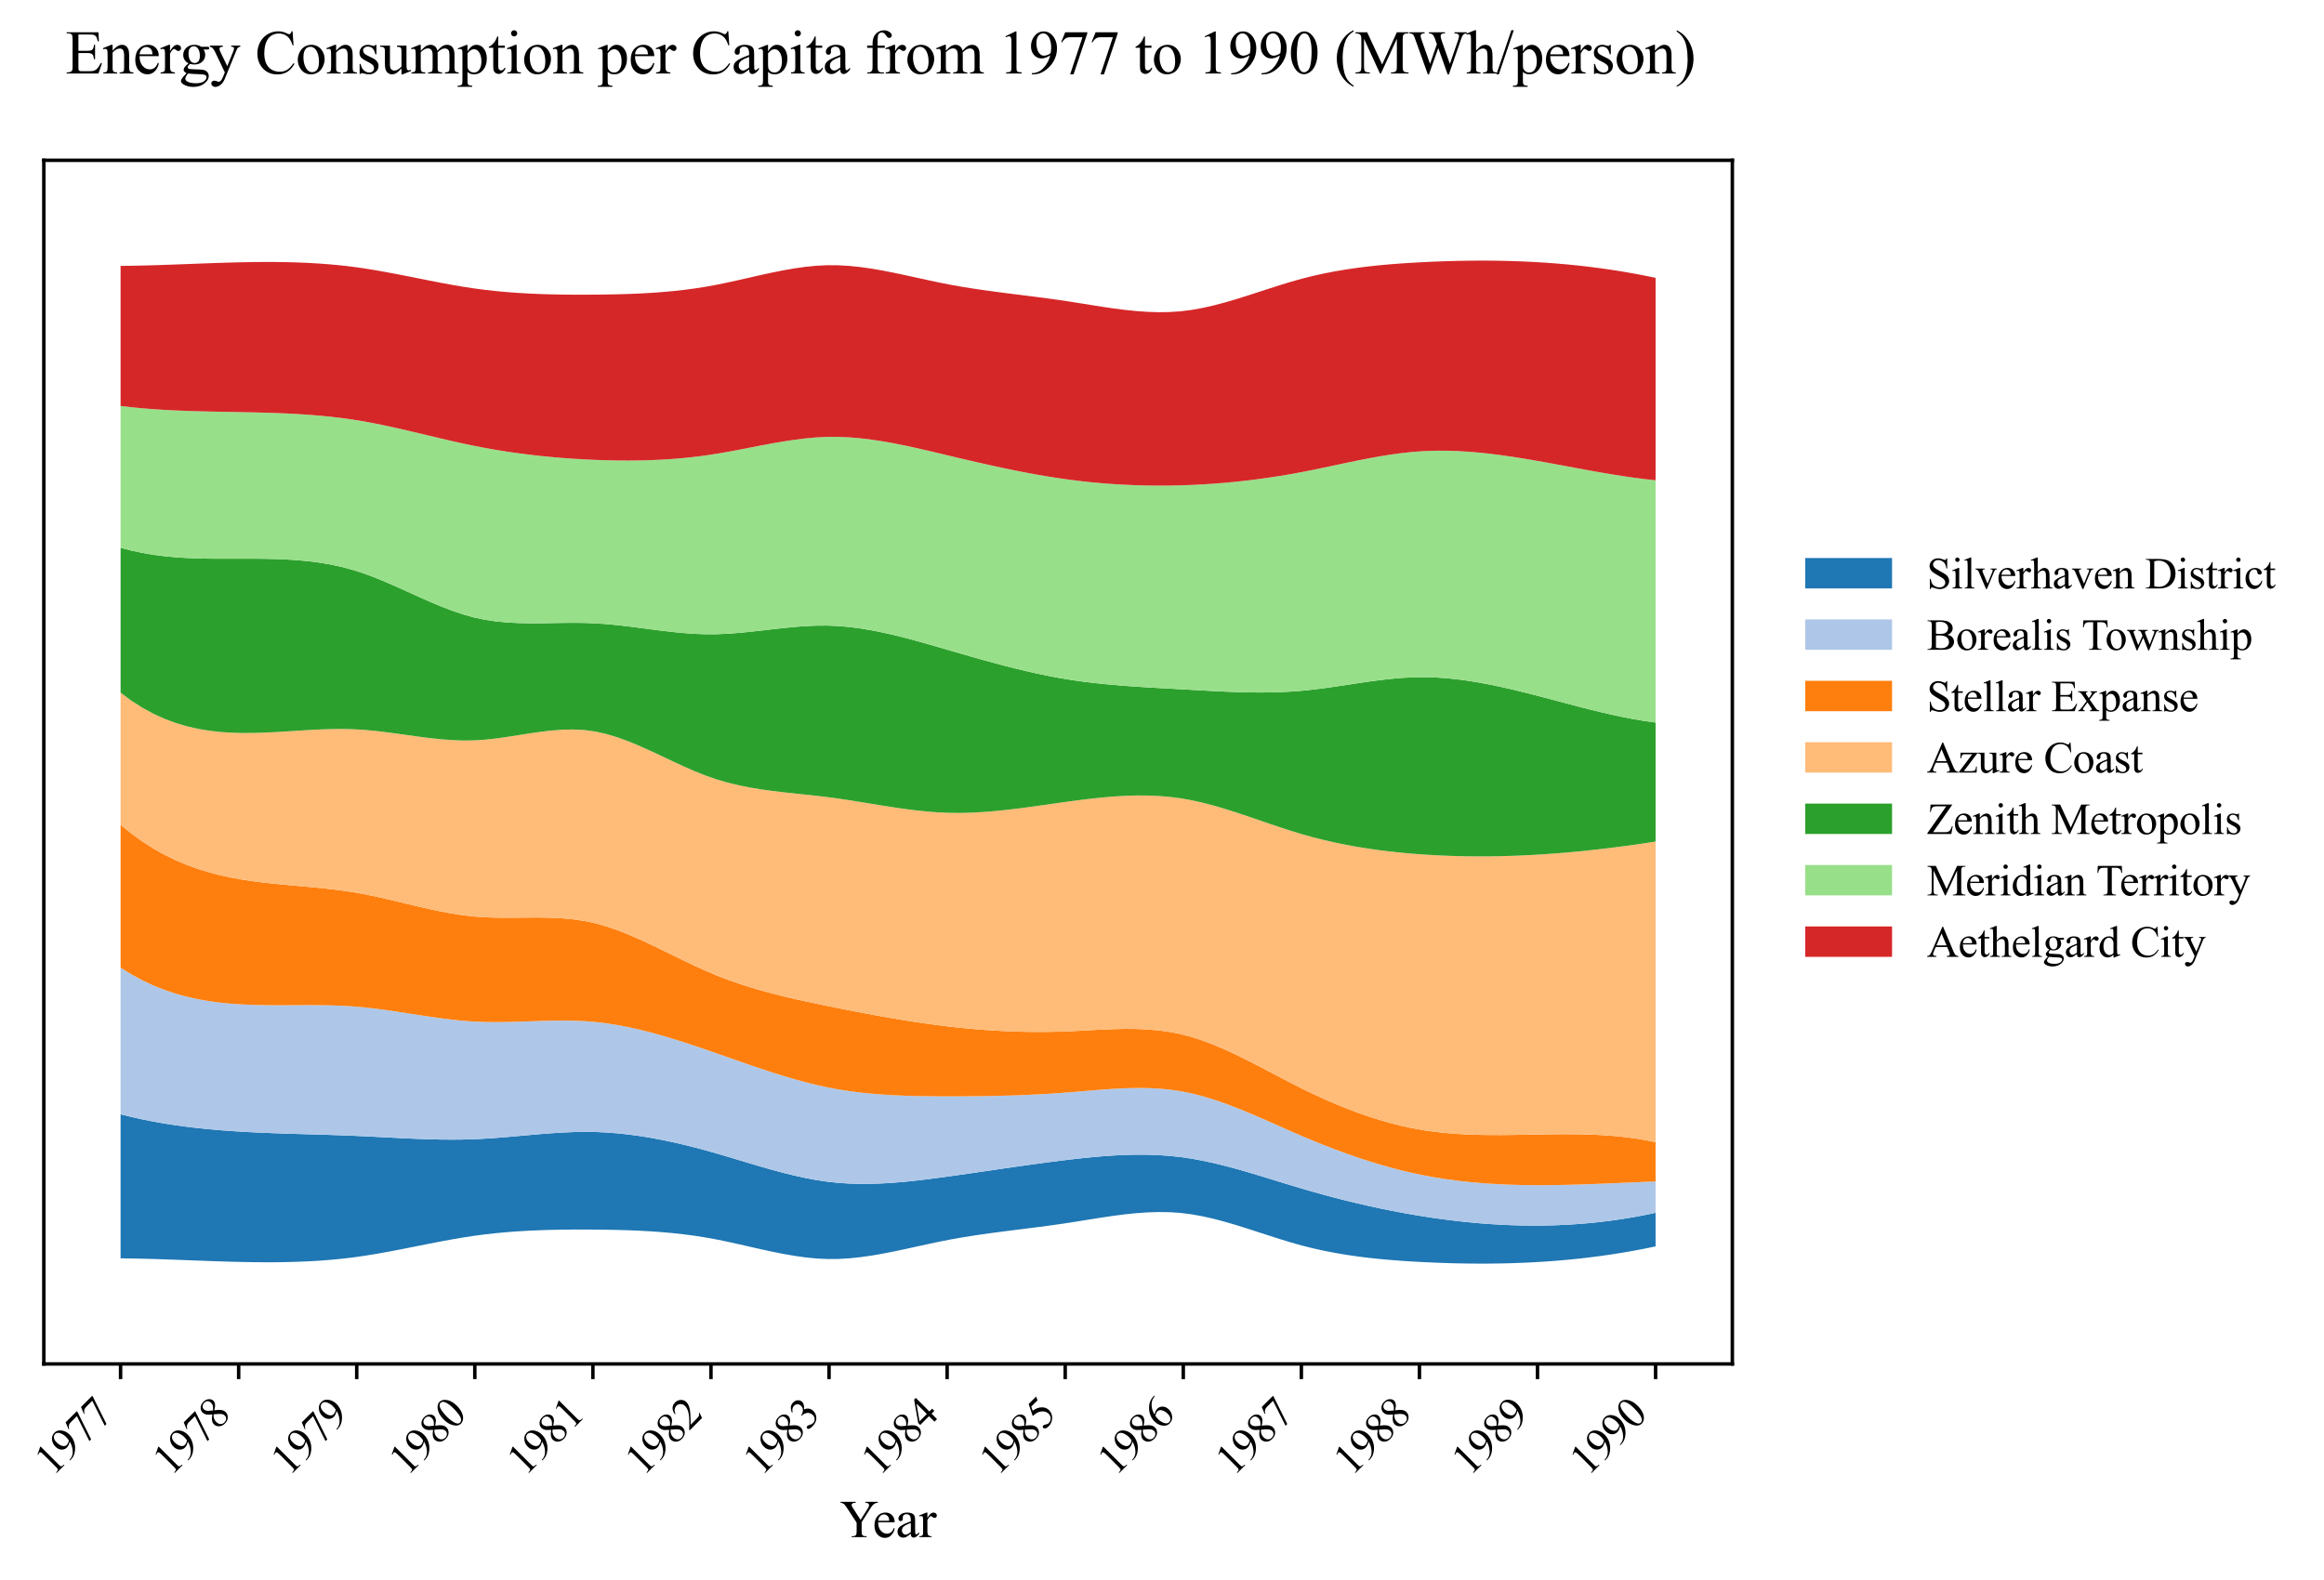 <?xml version="1.0" encoding="utf-8" standalone="no"?>
<!DOCTYPE svg PUBLIC "-//W3C//DTD SVG 1.1//EN"
  "http://www.w3.org/Graphics/SVG/1.1/DTD/svg11.dtd">
<svg xmlns:xlink="http://www.w3.org/1999/xlink" width="535.127pt" height="363.785pt" viewBox="0 0 535.127 363.785" xmlns="http://www.w3.org/2000/svg" version="1.1">
 <defs>
  <style type="text/css">*{stroke-linejoin: round; stroke-linecap: butt}</style>
 </defs>
 <g id="figure_1">
  <g id="patch_1">
   <path d="M 0 363.785 
L 535.127 363.785 
L 535.127 0 
L 0 0 
z
" style="fill: #ffffff"/>
  </g>
  <g id="axes_1">
   <g id="patch_2">
    <path d="M 10.092 314.121 
L 398.892 314.121 
L 398.892 36.921 
L 10.092 36.921 
z
" style="fill: #ffffff"/>
   </g>
   <g id="FillBetweenPolyCollection_1">
    <path d="M 27.765 256.628 
L 27.765 289.806 
L 30.307 289.837 
L 32.85 289.889 
L 35.393 289.958 
L 37.936 290.039 
L 40.479 290.13 
L 43.022 290.226 
L 45.565 290.322 
L 48.107 290.416 
L 50.65 290.504 
L 53.193 290.58 
L 55.736 290.643 
L 58.279 290.686 
L 60.822 290.708 
L 63.364 290.703 
L 65.907 290.668 
L 68.45 290.599 
L 70.993 290.492 
L 73.536 290.344 
L 76.079 290.149 
L 78.621 289.905 
L 81.164 289.607 
L 83.707 289.253 
L 86.25 288.846 
L 88.793 288.398 
L 91.336 287.919 
L 93.878 287.42 
L 96.421 286.913 
L 98.964 286.407 
L 101.507 285.914 
L 104.05 285.445 
L 106.593 285.01 
L 109.135 284.621 
L 111.678 284.285 
L 114.221 284.003 
L 116.764 283.77 
L 119.307 283.583 
L 121.85 283.436 
L 124.393 283.326 
L 126.935 283.249 
L 129.478 283.2 
L 132.021 283.177 
L 134.564 283.174 
L 137.107 283.188 
L 139.65 283.217 
L 142.192 283.266 
L 144.735 283.34 
L 147.278 283.445 
L 149.821 283.586 
L 152.364 283.767 
L 154.907 283.995 
L 157.449 284.275 
L 159.992 284.611 
L 162.535 285.01 
L 165.078 285.475 
L 167.621 285.998 
L 170.164 286.56 
L 172.706 287.14 
L 175.249 287.716 
L 177.792 288.269 
L 180.335 288.778 
L 182.878 289.223 
L 185.421 289.582 
L 187.963 289.835 
L 190.506 289.962 
L 193.049 289.947 
L 195.592 289.797 
L 198.135 289.532 
L 200.678 289.171 
L 203.221 288.733 
L 205.763 288.236 
L 208.306 287.699 
L 210.849 287.142 
L 213.392 286.583 
L 215.935 286.041 
L 218.478 285.534 
L 221.02 285.076 
L 223.563 284.661 
L 226.106 284.281 
L 228.649 283.927 
L 231.192 283.594 
L 233.735 283.272 
L 236.277 282.953 
L 238.82 282.631 
L 241.363 282.296 
L 243.906 281.942 
L 246.449 281.561 
L 248.992 281.157 
L 251.534 280.747 
L 254.077 280.348 
L 256.62 279.978 
L 259.163 279.655 
L 261.706 279.396 
L 264.249 279.219 
L 266.791 279.141 
L 269.334 279.179 
L 271.877 279.352 
L 274.42 279.674 
L 276.963 280.135 
L 279.506 280.712 
L 282.048 281.384 
L 284.591 282.128 
L 287.134 282.923 
L 289.677 283.746 
L 292.22 284.574 
L 294.763 285.387 
L 297.306 286.161 
L 299.848 286.875 
L 302.391 287.511 
L 304.934 288.073 
L 307.477 288.565 
L 310.02 288.994 
L 312.563 289.364 
L 315.105 289.682 
L 317.648 289.952 
L 320.191 290.181 
L 322.734 290.375 
L 325.277 290.538 
L 327.82 290.676 
L 330.362 290.792 
L 332.905 290.886 
L 335.448 290.956 
L 337.991 291.001 
L 340.534 291.021 
L 343.077 291.015 
L 345.619 290.98 
L 348.162 290.917 
L 350.705 290.825 
L 353.248 290.702 
L 355.791 290.548 
L 358.334 290.361 
L 360.876 290.14 
L 363.419 289.885 
L 365.962 289.595 
L 368.505 289.268 
L 371.048 288.904 
L 373.591 288.501 
L 376.134 288.059 
L 378.676 287.576 
L 381.219 287.052 
L 381.219 279.315 
L 381.219 279.315 
L 378.676 279.846 
L 376.134 280.322 
L 373.591 280.743 
L 371.048 281.111 
L 368.505 281.425 
L 365.962 281.688 
L 363.419 281.901 
L 360.876 282.064 
L 358.334 282.179 
L 355.791 282.246 
L 353.248 282.267 
L 350.705 282.243 
L 348.162 282.174 
L 345.619 282.062 
L 343.077 281.908 
L 340.534 281.714 
L 337.991 281.479 
L 335.448 281.205 
L 332.905 280.893 
L 330.362 280.545 
L 327.82 280.16 
L 325.277 279.741 
L 322.734 279.288 
L 320.191 278.802 
L 317.648 278.282 
L 315.105 277.73 
L 312.563 277.146 
L 310.02 276.531 
L 307.477 275.885 
L 304.934 275.209 
L 302.391 274.502 
L 299.848 273.767 
L 297.306 273.004 
L 294.763 272.224 
L 292.22 271.439 
L 289.677 270.662 
L 287.134 269.905 
L 284.591 269.18 
L 282.048 268.501 
L 279.506 267.879 
L 276.963 267.328 
L 274.42 266.859 
L 271.877 266.485 
L 269.334 266.212 
L 266.791 266.033 
L 264.249 265.942 
L 261.706 265.929 
L 259.163 265.986 
L 256.62 266.105 
L 254.077 266.279 
L 251.534 266.499 
L 248.992 266.756 
L 246.449 267.044 
L 243.906 267.354 
L 241.363 267.68 
L 238.82 268.021 
L 236.277 268.373 
L 233.735 268.734 
L 231.192 269.1 
L 228.649 269.471 
L 226.106 269.842 
L 223.563 270.211 
L 221.02 270.576 
L 218.478 270.933 
L 215.935 271.281 
L 213.392 271.61 
L 210.849 271.911 
L 208.306 272.174 
L 205.763 272.39 
L 203.221 272.549 
L 200.678 272.641 
L 198.135 272.657 
L 195.592 272.588 
L 193.049 272.422 
L 190.506 272.152 
L 187.963 271.773 
L 185.421 271.296 
L 182.878 270.736 
L 180.335 270.108 
L 177.792 269.424 
L 175.249 268.7 
L 172.706 267.948 
L 170.164 267.184 
L 167.621 266.422 
L 165.078 265.674 
L 162.535 264.956 
L 159.992 264.277 
L 157.449 263.642 
L 154.907 263.056 
L 152.364 262.523 
L 149.821 262.048 
L 147.278 261.635 
L 144.735 261.29 
L 142.192 261.018 
L 139.65 260.822 
L 137.107 260.708 
L 134.564 260.679 
L 132.021 260.726 
L 129.478 260.837 
L 126.935 260.998 
L 124.393 261.195 
L 121.85 261.415 
L 119.307 261.643 
L 116.764 261.867 
L 114.221 262.072 
L 111.678 262.246 
L 109.135 262.373 
L 106.593 262.447 
L 104.05 262.469 
L 101.507 262.449 
L 98.964 262.392 
L 96.421 262.306 
L 93.878 262.197 
L 91.336 262.074 
L 88.793 261.942 
L 86.25 261.81 
L 83.707 261.683 
L 81.164 261.57 
L 78.621 261.472 
L 76.079 261.386 
L 73.536 261.308 
L 70.993 261.234 
L 68.45 261.16 
L 65.907 261.081 
L 63.364 260.994 
L 60.822 260.894 
L 58.279 260.778 
L 55.736 260.642 
L 53.193 260.481 
L 50.65 260.291 
L 48.107 260.069 
L 45.565 259.81 
L 43.022 259.51 
L 40.479 259.166 
L 37.936 258.772 
L 35.393 258.326 
L 32.85 257.822 
L 30.307 257.258 
L 27.765 256.628 
z
" clip-path="url(#p0cc425b4aa)" style="fill: #1f77b4"/>
   </g>
   <g id="FillBetweenPolyCollection_2">
    <path d="M 27.765 222.861 
L 27.765 256.628 
L 30.307 257.258 
L 32.85 257.822 
L 35.393 258.326 
L 37.936 258.772 
L 40.479 259.166 
L 43.022 259.51 
L 45.565 259.81 
L 48.107 260.069 
L 50.65 260.291 
L 53.193 260.481 
L 55.736 260.642 
L 58.279 260.778 
L 60.822 260.894 
L 63.364 260.994 
L 65.907 261.081 
L 68.45 261.16 
L 70.993 261.234 
L 73.536 261.308 
L 76.079 261.386 
L 78.621 261.472 
L 81.164 261.57 
L 83.707 261.683 
L 86.25 261.81 
L 88.793 261.942 
L 91.336 262.074 
L 93.878 262.197 
L 96.421 262.306 
L 98.964 262.392 
L 101.507 262.449 
L 104.05 262.469 
L 106.593 262.447 
L 109.135 262.373 
L 111.678 262.246 
L 114.221 262.072 
L 116.764 261.867 
L 119.307 261.643 
L 121.85 261.415 
L 124.393 261.195 
L 126.935 260.998 
L 129.478 260.837 
L 132.021 260.726 
L 134.564 260.679 
L 137.107 260.708 
L 139.65 260.822 
L 142.192 261.018 
L 144.735 261.29 
L 147.278 261.635 
L 149.821 262.048 
L 152.364 262.523 
L 154.907 263.056 
L 157.449 263.642 
L 159.992 264.277 
L 162.535 264.956 
L 165.078 265.674 
L 167.621 266.422 
L 170.164 267.184 
L 172.706 267.948 
L 175.249 268.7 
L 177.792 269.424 
L 180.335 270.108 
L 182.878 270.736 
L 185.421 271.296 
L 187.963 271.773 
L 190.506 272.152 
L 193.049 272.422 
L 195.592 272.588 
L 198.135 272.657 
L 200.678 272.641 
L 203.221 272.549 
L 205.763 272.39 
L 208.306 272.174 
L 210.849 271.911 
L 213.392 271.61 
L 215.935 271.281 
L 218.478 270.933 
L 221.02 270.576 
L 223.563 270.211 
L 226.106 269.842 
L 228.649 269.471 
L 231.192 269.1 
L 233.735 268.734 
L 236.277 268.373 
L 238.82 268.021 
L 241.363 267.68 
L 243.906 267.354 
L 246.449 267.044 
L 248.992 266.756 
L 251.534 266.499 
L 254.077 266.279 
L 256.62 266.105 
L 259.163 265.986 
L 261.706 265.929 
L 264.249 265.942 
L 266.791 266.033 
L 269.334 266.212 
L 271.877 266.485 
L 274.42 266.859 
L 276.963 267.328 
L 279.506 267.879 
L 282.048 268.501 
L 284.591 269.18 
L 287.134 269.905 
L 289.677 270.662 
L 292.22 271.439 
L 294.763 272.224 
L 297.306 273.004 
L 299.848 273.767 
L 302.391 274.502 
L 304.934 275.209 
L 307.477 275.885 
L 310.02 276.531 
L 312.563 277.146 
L 315.105 277.73 
L 317.648 278.282 
L 320.191 278.802 
L 322.734 279.288 
L 325.277 279.741 
L 327.82 280.16 
L 330.362 280.545 
L 332.905 280.893 
L 335.448 281.205 
L 337.991 281.479 
L 340.534 281.714 
L 343.077 281.908 
L 345.619 282.062 
L 348.162 282.174 
L 350.705 282.243 
L 353.248 282.267 
L 355.791 282.246 
L 358.334 282.179 
L 360.876 282.064 
L 363.419 281.901 
L 365.962 281.688 
L 368.505 281.425 
L 371.048 281.111 
L 373.591 280.743 
L 376.134 280.322 
L 378.676 279.846 
L 381.219 279.315 
L 381.219 272.102 
L 381.219 272.102 
L 378.676 272.202 
L 376.134 272.308 
L 373.591 272.417 
L 371.048 272.525 
L 368.505 272.628 
L 365.962 272.724 
L 363.419 272.808 
L 360.876 272.876 
L 358.334 272.925 
L 355.791 272.952 
L 353.248 272.952 
L 350.705 272.922 
L 348.162 272.858 
L 345.619 272.757 
L 343.077 272.614 
L 340.534 272.427 
L 337.991 272.192 
L 335.448 271.904 
L 332.905 271.561 
L 330.362 271.158 
L 327.82 270.693 
L 325.277 270.16 
L 322.734 269.562 
L 320.191 268.9 
L 317.648 268.177 
L 315.105 267.397 
L 312.563 266.562 
L 310.02 265.675 
L 307.477 264.738 
L 304.934 263.755 
L 302.391 262.729 
L 299.848 261.662 
L 297.306 260.56 
L 294.763 259.436 
L 292.22 258.31 
L 289.677 257.197 
L 287.134 256.117 
L 284.591 255.087 
L 282.048 254.125 
L 279.506 253.249 
L 276.963 252.476 
L 274.42 251.824 
L 271.877 251.311 
L 269.334 250.944 
L 266.791 250.709 
L 264.249 250.589 
L 261.706 250.567 
L 259.163 250.626 
L 256.62 250.75 
L 254.077 250.921 
L 251.534 251.124 
L 248.992 251.34 
L 246.449 251.553 
L 243.906 251.746 
L 241.363 251.913 
L 238.82 252.056 
L 236.277 252.174 
L 233.735 252.272 
L 231.192 252.349 
L 228.649 252.408 
L 226.106 252.451 
L 223.563 252.479 
L 221.02 252.494 
L 218.478 252.498 
L 215.935 252.491 
L 213.392 252.469 
L 210.849 252.425 
L 208.306 252.351 
L 205.763 252.241 
L 203.221 252.087 
L 200.678 251.883 
L 198.135 251.621 
L 195.592 251.294 
L 193.049 250.896 
L 190.506 250.419 
L 187.963 249.861 
L 185.421 249.228 
L 182.878 248.531 
L 180.335 247.778 
L 177.792 246.979 
L 175.249 246.143 
L 172.706 245.279 
L 170.164 244.397 
L 167.621 243.506 
L 165.078 242.615 
L 162.535 241.733 
L 159.992 240.869 
L 157.449 240.033 
L 154.907 239.232 
L 152.364 238.477 
L 149.821 237.774 
L 147.278 237.135 
L 144.735 236.566 
L 142.192 236.077 
L 139.65 235.677 
L 137.107 235.374 
L 134.564 235.175 
L 132.021 235.071 
L 129.478 235.041 
L 126.935 235.068 
L 124.393 235.134 
L 121.85 235.218 
L 119.307 235.303 
L 116.764 235.37 
L 114.221 235.4 
L 111.678 235.375 
L 109.135 235.275 
L 106.593 235.091 
L 104.05 234.832 
L 101.507 234.514 
L 98.964 234.154 
L 96.421 233.767 
L 93.878 233.37 
L 91.336 232.977 
L 88.793 232.604 
L 86.25 232.269 
L 83.707 231.985 
L 81.164 231.77 
L 78.621 231.626 
L 76.079 231.541 
L 73.536 231.5 
L 70.993 231.492 
L 68.45 231.501 
L 65.907 231.514 
L 63.364 231.517 
L 60.822 231.497 
L 58.279 231.44 
L 55.736 231.332 
L 53.193 231.159 
L 50.65 230.908 
L 48.107 230.565 
L 45.565 230.117 
L 43.022 229.548 
L 40.479 228.847 
L 37.936 227.998 
L 35.393 226.989 
L 32.85 225.806 
L 30.307 224.434 
L 27.765 222.861 
z
" clip-path="url(#p0cc425b4aa)" style="fill: #aec7e8"/>
   </g>
   <g id="FillBetweenPolyCollection_3">
    <path d="M 27.765 189.946 
L 27.765 222.861 
L 30.307 224.434 
L 32.85 225.806 
L 35.393 226.989 
L 37.936 227.998 
L 40.479 228.847 
L 43.022 229.548 
L 45.565 230.117 
L 48.107 230.565 
L 50.65 230.908 
L 53.193 231.159 
L 55.736 231.332 
L 58.279 231.44 
L 60.822 231.497 
L 63.364 231.517 
L 65.907 231.514 
L 68.45 231.501 
L 70.993 231.492 
L 73.536 231.5 
L 76.079 231.541 
L 78.621 231.626 
L 81.164 231.77 
L 83.707 231.985 
L 86.25 232.269 
L 88.793 232.604 
L 91.336 232.977 
L 93.878 233.37 
L 96.421 233.767 
L 98.964 234.154 
L 101.507 234.514 
L 104.05 234.832 
L 106.593 235.091 
L 109.135 235.275 
L 111.678 235.375 
L 114.221 235.4 
L 116.764 235.37 
L 119.307 235.303 
L 121.85 235.218 
L 124.393 235.134 
L 126.935 235.068 
L 129.478 235.041 
L 132.021 235.071 
L 134.564 235.175 
L 137.107 235.374 
L 139.65 235.677 
L 142.192 236.077 
L 144.735 236.566 
L 147.278 237.135 
L 149.821 237.774 
L 152.364 238.477 
L 154.907 239.232 
L 157.449 240.033 
L 159.992 240.869 
L 162.535 241.733 
L 165.078 242.615 
L 167.621 243.506 
L 170.164 244.397 
L 172.706 245.279 
L 175.249 246.143 
L 177.792 246.979 
L 180.335 247.778 
L 182.878 248.531 
L 185.421 249.228 
L 187.963 249.861 
L 190.506 250.419 
L 193.049 250.896 
L 195.592 251.294 
L 198.135 251.621 
L 200.678 251.883 
L 203.221 252.087 
L 205.763 252.241 
L 208.306 252.351 
L 210.849 252.425 
L 213.392 252.469 
L 215.935 252.491 
L 218.478 252.498 
L 221.02 252.494 
L 223.563 252.479 
L 226.106 252.451 
L 228.649 252.408 
L 231.192 252.349 
L 233.735 252.272 
L 236.277 252.174 
L 238.82 252.056 
L 241.363 251.913 
L 243.906 251.746 
L 246.449 251.553 
L 248.992 251.34 
L 251.534 251.124 
L 254.077 250.921 
L 256.62 250.75 
L 259.163 250.626 
L 261.706 250.567 
L 264.249 250.589 
L 266.791 250.709 
L 269.334 250.944 
L 271.877 251.311 
L 274.42 251.824 
L 276.963 252.476 
L 279.506 253.249 
L 282.048 254.125 
L 284.591 255.087 
L 287.134 256.117 
L 289.677 257.197 
L 292.22 258.31 
L 294.763 259.436 
L 297.306 260.56 
L 299.848 261.662 
L 302.391 262.729 
L 304.934 263.755 
L 307.477 264.738 
L 310.02 265.675 
L 312.563 266.562 
L 315.105 267.397 
L 317.648 268.177 
L 320.191 268.9 
L 322.734 269.562 
L 325.277 270.16 
L 327.82 270.693 
L 330.362 271.158 
L 332.905 271.561 
L 335.448 271.904 
L 337.991 272.192 
L 340.534 272.427 
L 343.077 272.614 
L 345.619 272.757 
L 348.162 272.858 
L 350.705 272.922 
L 353.248 272.952 
L 355.791 272.952 
L 358.334 272.925 
L 360.876 272.876 
L 363.419 272.808 
L 365.962 272.724 
L 368.505 272.628 
L 371.048 272.525 
L 373.591 272.417 
L 376.134 272.308 
L 378.676 272.202 
L 381.219 272.102 
L 381.219 263.054 
L 381.219 263.054 
L 378.676 262.547 
L 376.134 262.138 
L 373.591 261.818 
L 371.048 261.577 
L 368.505 261.405 
L 365.962 261.293 
L 363.419 261.232 
L 360.876 261.211 
L 358.334 261.222 
L 355.791 261.254 
L 353.248 261.298 
L 350.705 261.345 
L 348.162 261.384 
L 345.619 261.407 
L 343.077 261.404 
L 340.534 261.365 
L 337.991 261.281 
L 335.448 261.142 
L 332.905 260.938 
L 330.362 260.661 
L 327.82 260.299 
L 325.277 259.846 
L 322.734 259.297 
L 320.191 258.658 
L 317.648 257.932 
L 315.105 257.123 
L 312.563 256.234 
L 310.02 255.269 
L 307.477 254.232 
L 304.934 253.127 
L 302.391 251.957 
L 299.848 250.726 
L 297.306 249.44 
L 294.763 248.118 
L 292.22 246.781 
L 289.677 245.45 
L 287.134 244.148 
L 284.591 242.897 
L 282.048 241.718 
L 279.506 240.634 
L 276.963 239.665 
L 274.42 238.834 
L 271.877 238.163 
L 269.334 237.66 
L 266.791 237.308 
L 264.249 237.088 
L 261.706 236.978 
L 259.163 236.958 
L 256.62 237.008 
L 254.077 237.108 
L 251.534 237.237 
L 248.992 237.374 
L 246.449 237.5 
L 243.906 237.594 
L 241.363 237.648 
L 238.82 237.661 
L 236.277 237.635 
L 233.735 237.57 
L 231.192 237.468 
L 228.649 237.328 
L 226.106 237.152 
L 223.563 236.941 
L 221.02 236.694 
L 218.478 236.414 
L 215.935 236.101 
L 213.392 235.757 
L 210.849 235.384 
L 208.306 234.985 
L 205.763 234.562 
L 203.221 234.118 
L 200.678 233.656 
L 198.135 233.177 
L 195.592 232.684 
L 193.049 232.179 
L 190.506 231.666 
L 187.963 231.143 
L 185.421 230.604 
L 182.878 230.039 
L 180.335 229.441 
L 177.792 228.8 
L 175.249 228.109 
L 172.706 227.359 
L 170.164 226.542 
L 167.621 225.649 
L 165.078 224.671 
L 162.535 223.601 
L 159.992 222.447 
L 157.449 221.235 
L 154.907 219.991 
L 152.364 218.742 
L 149.821 217.515 
L 147.278 216.337 
L 144.735 215.233 
L 142.192 214.232 
L 139.65 213.359 
L 137.107 212.642 
L 134.564 212.103 
L 132.021 211.729 
L 129.478 211.493 
L 126.935 211.365 
L 124.393 211.316 
L 121.85 211.318 
L 119.307 211.341 
L 116.764 211.358 
L 114.221 211.338 
L 111.678 211.253 
L 109.135 211.074 
L 106.593 210.782 
L 104.05 210.39 
L 101.507 209.917 
L 98.964 209.381 
L 96.421 208.801 
L 93.878 208.196 
L 91.336 207.585 
L 88.793 206.986 
L 86.25 206.419 
L 83.707 205.902 
L 81.164 205.454 
L 78.621 205.079 
L 76.079 204.763 
L 73.536 204.493 
L 70.993 204.251 
L 68.45 204.024 
L 65.907 203.796 
L 63.364 203.551 
L 60.822 203.276 
L 58.279 202.953 
L 55.736 202.57 
L 53.193 202.109 
L 50.65 201.556 
L 48.107 200.897 
L 45.565 200.115 
L 43.022 199.196 
L 40.479 198.124 
L 37.936 196.884 
L 35.393 195.462 
L 32.85 193.842 
L 30.307 192.008 
L 27.765 189.946 
z
" clip-path="url(#p0cc425b4aa)" style="fill: #ff7f0e"/>
   </g>
   <g id="FillBetweenPolyCollection_4">
    <path d="M 27.765 159.523 
L 27.765 189.946 
L 30.307 192.008 
L 32.85 193.842 
L 35.393 195.462 
L 37.936 196.884 
L 40.479 198.124 
L 43.022 199.196 
L 45.565 200.115 
L 48.107 200.897 
L 50.65 201.556 
L 53.193 202.109 
L 55.736 202.57 
L 58.279 202.953 
L 60.822 203.276 
L 63.364 203.551 
L 65.907 203.796 
L 68.45 204.024 
L 70.993 204.251 
L 73.536 204.493 
L 76.079 204.763 
L 78.621 205.079 
L 81.164 205.454 
L 83.707 205.902 
L 86.25 206.419 
L 88.793 206.986 
L 91.336 207.585 
L 93.878 208.196 
L 96.421 208.801 
L 98.964 209.381 
L 101.507 209.917 
L 104.05 210.39 
L 106.593 210.782 
L 109.135 211.074 
L 111.678 211.253 
L 114.221 211.338 
L 116.764 211.358 
L 119.307 211.341 
L 121.85 211.318 
L 124.393 211.316 
L 126.935 211.365 
L 129.478 211.493 
L 132.021 211.729 
L 134.564 212.103 
L 137.107 212.642 
L 139.65 213.359 
L 142.192 214.232 
L 144.735 215.233 
L 147.278 216.337 
L 149.821 217.515 
L 152.364 218.742 
L 154.907 219.991 
L 157.449 221.235 
L 159.992 222.447 
L 162.535 223.601 
L 165.078 224.671 
L 167.621 225.649 
L 170.164 226.542 
L 172.706 227.359 
L 175.249 228.109 
L 177.792 228.8 
L 180.335 229.441 
L 182.878 230.039 
L 185.421 230.604 
L 187.963 231.143 
L 190.506 231.666 
L 193.049 232.179 
L 195.592 232.684 
L 198.135 233.177 
L 200.678 233.656 
L 203.221 234.118 
L 205.763 234.562 
L 208.306 234.985 
L 210.849 235.384 
L 213.392 235.757 
L 215.935 236.101 
L 218.478 236.414 
L 221.02 236.694 
L 223.563 236.941 
L 226.106 237.152 
L 228.649 237.328 
L 231.192 237.468 
L 233.735 237.57 
L 236.277 237.635 
L 238.82 237.661 
L 241.363 237.648 
L 243.906 237.594 
L 246.449 237.5 
L 248.992 237.374 
L 251.534 237.237 
L 254.077 237.108 
L 256.62 237.008 
L 259.163 236.958 
L 261.706 236.978 
L 264.249 237.088 
L 266.791 237.308 
L 269.334 237.66 
L 271.877 238.163 
L 274.42 238.834 
L 276.963 239.665 
L 279.506 240.634 
L 282.048 241.718 
L 284.591 242.897 
L 287.134 244.148 
L 289.677 245.45 
L 292.22 246.781 
L 294.763 248.118 
L 297.306 249.44 
L 299.848 250.726 
L 302.391 251.957 
L 304.934 253.127 
L 307.477 254.232 
L 310.02 255.269 
L 312.563 256.234 
L 315.105 257.123 
L 317.648 257.932 
L 320.191 258.658 
L 322.734 259.297 
L 325.277 259.846 
L 327.82 260.299 
L 330.362 260.661 
L 332.905 260.938 
L 335.448 261.142 
L 337.991 261.281 
L 340.534 261.365 
L 343.077 261.404 
L 345.619 261.407 
L 348.162 261.384 
L 350.705 261.345 
L 353.248 261.298 
L 355.791 261.254 
L 358.334 261.222 
L 360.876 261.211 
L 363.419 261.232 
L 365.962 261.293 
L 368.505 261.405 
L 371.048 261.577 
L 373.591 261.818 
L 376.134 262.138 
L 378.676 262.547 
L 381.219 263.054 
L 381.219 193.815 
L 381.219 193.815 
L 378.676 194.203 
L 376.134 194.571 
L 373.591 194.92 
L 371.048 195.247 
L 368.505 195.552 
L 365.962 195.834 
L 363.419 196.092 
L 360.876 196.327 
L 358.334 196.536 
L 355.791 196.719 
L 353.248 196.876 
L 350.705 197.005 
L 348.162 197.106 
L 345.619 197.178 
L 343.077 197.22 
L 340.534 197.231 
L 337.991 197.211 
L 335.448 197.159 
L 332.905 197.074 
L 330.362 196.954 
L 327.82 196.801 
L 325.277 196.612 
L 322.734 196.385 
L 320.191 196.118 
L 317.648 195.806 
L 315.105 195.448 
L 312.563 195.039 
L 310.02 194.578 
L 307.477 194.059 
L 304.934 193.481 
L 302.391 192.841 
L 299.848 192.134 
L 297.306 191.362 
L 294.763 190.537 
L 292.22 189.679 
L 289.677 188.806 
L 287.134 187.937 
L 284.591 187.091 
L 282.048 186.286 
L 279.506 185.541 
L 276.963 184.875 
L 274.42 184.306 
L 271.877 183.853 
L 269.334 183.526 
L 266.791 183.316 
L 264.249 183.212 
L 261.706 183.203 
L 259.163 183.278 
L 256.62 183.427 
L 254.077 183.638 
L 251.534 183.902 
L 248.992 184.206 
L 246.449 184.539 
L 243.906 184.893 
L 241.363 185.254 
L 238.82 185.614 
L 236.277 185.962 
L 233.735 186.288 
L 231.192 186.581 
L 228.649 186.832 
L 226.106 187.03 
L 223.563 187.165 
L 221.02 187.226 
L 218.478 187.204 
L 215.935 187.09 
L 213.392 186.892 
L 210.849 186.624 
L 208.306 186.299 
L 205.763 185.931 
L 203.221 185.533 
L 200.678 185.118 
L 198.135 184.701 
L 195.592 184.295 
L 193.049 183.913 
L 190.506 183.569 
L 187.963 183.268 
L 185.421 182.995 
L 182.878 182.73 
L 180.335 182.454 
L 177.792 182.149 
L 175.249 181.796 
L 172.706 181.375 
L 170.164 180.867 
L 167.621 180.254 
L 165.078 179.517 
L 162.535 178.637 
L 159.992 177.622 
L 157.449 176.508 
L 154.907 175.332 
L 152.364 174.13 
L 149.821 172.941 
L 147.278 171.8 
L 144.735 170.746 
L 142.192 169.816 
L 139.65 169.046 
L 137.107 168.474 
L 134.564 168.132 
L 132.021 168.004 
L 129.478 168.056 
L 126.935 168.249 
L 124.393 168.549 
L 121.85 168.917 
L 119.307 169.318 
L 116.764 169.714 
L 114.221 170.07 
L 111.678 170.349 
L 109.135 170.513 
L 106.593 170.54 
L 104.05 170.444 
L 101.507 170.249 
L 98.964 169.979 
L 96.421 169.656 
L 93.878 169.305 
L 91.336 168.948 
L 88.793 168.61 
L 86.25 168.313 
L 83.707 168.081 
L 81.164 167.937 
L 78.621 167.888 
L 76.079 167.917 
L 73.536 168.006 
L 70.993 168.137 
L 68.45 168.293 
L 65.907 168.455 
L 63.364 168.607 
L 60.822 168.728 
L 58.279 168.803 
L 55.736 168.813 
L 53.193 168.74 
L 50.65 168.567 
L 48.107 168.275 
L 45.565 167.846 
L 43.022 167.263 
L 40.479 166.508 
L 37.936 165.563 
L 35.393 164.409 
L 32.85 163.03 
L 30.307 161.407 
L 27.765 159.523 
z
" clip-path="url(#p0cc425b4aa)" style="fill: #ffbb78"/>
   </g>
   <g id="FillBetweenPolyCollection_5">
    <path d="M 27.765 126.149 
L 27.765 159.523 
L 30.307 161.407 
L 32.85 163.03 
L 35.393 164.409 
L 37.936 165.563 
L 40.479 166.508 
L 43.022 167.263 
L 45.565 167.846 
L 48.107 168.275 
L 50.65 168.567 
L 53.193 168.74 
L 55.736 168.813 
L 58.279 168.803 
L 60.822 168.728 
L 63.364 168.607 
L 65.907 168.455 
L 68.45 168.293 
L 70.993 168.137 
L 73.536 168.006 
L 76.079 167.917 
L 78.621 167.888 
L 81.164 167.937 
L 83.707 168.081 
L 86.25 168.313 
L 88.793 168.61 
L 91.336 168.948 
L 93.878 169.305 
L 96.421 169.656 
L 98.964 169.979 
L 101.507 170.249 
L 104.05 170.444 
L 106.593 170.54 
L 109.135 170.513 
L 111.678 170.349 
L 114.221 170.07 
L 116.764 169.714 
L 119.307 169.318 
L 121.85 168.917 
L 124.393 168.549 
L 126.935 168.249 
L 129.478 168.056 
L 132.021 168.004 
L 134.564 168.132 
L 137.107 168.474 
L 139.65 169.046 
L 142.192 169.816 
L 144.735 170.746 
L 147.278 171.8 
L 149.821 172.941 
L 152.364 174.13 
L 154.907 175.332 
L 157.449 176.508 
L 159.992 177.622 
L 162.535 178.637 
L 165.078 179.517 
L 167.621 180.254 
L 170.164 180.867 
L 172.706 181.375 
L 175.249 181.796 
L 177.792 182.149 
L 180.335 182.454 
L 182.878 182.73 
L 185.421 182.995 
L 187.963 183.268 
L 190.506 183.569 
L 193.049 183.913 
L 195.592 184.295 
L 198.135 184.701 
L 200.678 185.118 
L 203.221 185.533 
L 205.763 185.931 
L 208.306 186.299 
L 210.849 186.624 
L 213.392 186.892 
L 215.935 187.09 
L 218.478 187.204 
L 221.02 187.226 
L 223.563 187.165 
L 226.106 187.03 
L 228.649 186.832 
L 231.192 186.581 
L 233.735 186.288 
L 236.277 185.962 
L 238.82 185.614 
L 241.363 185.254 
L 243.906 184.893 
L 246.449 184.539 
L 248.992 184.206 
L 251.534 183.902 
L 254.077 183.638 
L 256.62 183.427 
L 259.163 183.278 
L 261.706 183.203 
L 264.249 183.212 
L 266.791 183.316 
L 269.334 183.526 
L 271.877 183.853 
L 274.42 184.306 
L 276.963 184.875 
L 279.506 185.541 
L 282.048 186.286 
L 284.591 187.091 
L 287.134 187.937 
L 289.677 188.806 
L 292.22 189.679 
L 294.763 190.537 
L 297.306 191.362 
L 299.848 192.134 
L 302.391 192.841 
L 304.934 193.481 
L 307.477 194.059 
L 310.02 194.578 
L 312.563 195.039 
L 315.105 195.448 
L 317.648 195.806 
L 320.191 196.118 
L 322.734 196.385 
L 325.277 196.612 
L 327.82 196.801 
L 330.362 196.954 
L 332.905 197.074 
L 335.448 197.159 
L 337.991 197.211 
L 340.534 197.231 
L 343.077 197.22 
L 345.619 197.178 
L 348.162 197.106 
L 350.705 197.005 
L 353.248 196.876 
L 355.791 196.719 
L 358.334 196.536 
L 360.876 196.327 
L 363.419 196.092 
L 365.962 195.834 
L 368.505 195.552 
L 371.048 195.247 
L 373.591 194.92 
L 376.134 194.571 
L 378.676 194.203 
L 381.219 193.815 
L 381.219 166.407 
L 381.219 166.407 
L 378.676 166.047 
L 376.134 165.617 
L 373.591 165.125 
L 371.048 164.579 
L 368.505 163.991 
L 365.962 163.367 
L 363.419 162.718 
L 360.876 162.051 
L 358.334 161.377 
L 355.791 160.704 
L 353.248 160.042 
L 350.705 159.398 
L 348.162 158.782 
L 345.619 158.204 
L 343.077 157.671 
L 340.534 157.194 
L 337.991 156.781 
L 335.448 156.44 
L 332.905 156.182 
L 330.362 156.014 
L 327.82 155.947 
L 325.277 155.987 
L 322.734 156.129 
L 320.191 156.354 
L 317.648 156.647 
L 315.105 156.988 
L 312.563 157.36 
L 310.02 157.746 
L 307.477 158.129 
L 304.934 158.49 
L 302.391 158.813 
L 299.848 159.079 
L 297.306 159.274 
L 294.763 159.402 
L 292.22 159.468 
L 289.677 159.482 
L 287.134 159.45 
L 284.591 159.381 
L 282.048 159.282 
L 279.506 159.16 
L 276.963 159.023 
L 274.42 158.879 
L 271.877 158.736 
L 269.334 158.597 
L 266.791 158.456 
L 264.249 158.308 
L 261.706 158.147 
L 259.163 157.967 
L 256.62 157.761 
L 254.077 157.524 
L 251.534 157.249 
L 248.992 156.931 
L 246.449 156.564 
L 243.906 156.141 
L 241.363 155.662 
L 238.82 155.134 
L 236.277 154.56 
L 233.735 153.947 
L 231.192 153.3 
L 228.649 152.624 
L 226.106 151.924 
L 223.563 151.206 
L 221.02 150.475 
L 218.478 149.736 
L 215.935 148.996 
L 213.392 148.264 
L 210.849 147.554 
L 208.306 146.876 
L 205.763 146.244 
L 203.221 145.668 
L 200.678 145.162 
L 198.135 144.738 
L 195.592 144.406 
L 193.049 144.181 
L 190.506 144.073 
L 187.963 144.086 
L 185.421 144.201 
L 182.878 144.395 
L 180.335 144.646 
L 177.792 144.93 
L 175.249 145.225 
L 172.706 145.508 
L 170.164 145.757 
L 167.621 145.949 
L 165.078 146.062 
L 162.535 146.073 
L 159.992 145.979 
L 157.449 145.798 
L 154.907 145.55 
L 152.364 145.255 
L 149.821 144.931 
L 147.278 144.597 
L 144.735 144.273 
L 142.192 143.979 
L 139.65 143.732 
L 137.107 143.554 
L 134.564 143.459 
L 132.021 143.435 
L 129.478 143.458 
L 126.935 143.5 
L 124.393 143.537 
L 121.85 143.542 
L 119.307 143.491 
L 116.764 143.356 
L 114.221 143.113 
L 111.678 142.736 
L 109.135 142.198 
L 106.593 141.487 
L 104.05 140.625 
L 101.507 139.643 
L 98.964 138.574 
L 96.421 137.447 
L 93.878 136.295 
L 91.336 135.147 
L 88.793 134.036 
L 86.25 132.991 
L 83.707 132.045 
L 81.164 131.228 
L 78.621 130.553 
L 76.079 130.007 
L 73.536 129.577 
L 70.993 129.249 
L 68.45 129.01 
L 65.907 128.846 
L 63.364 128.744 
L 60.822 128.69 
L 58.279 128.67 
L 55.736 128.671 
L 53.193 128.679 
L 50.65 128.68 
L 48.107 128.661 
L 45.565 128.608 
L 43.022 128.508 
L 40.479 128.347 
L 37.936 128.111 
L 35.393 127.787 
L 32.85 127.361 
L 30.307 126.819 
L 27.765 126.149 
z
" clip-path="url(#p0cc425b4aa)" style="fill: #2ca02c"/>
   </g>
   <g id="FillBetweenPolyCollection_6">
    <path d="M 27.765 93.496 
L 27.765 126.149 
L 30.307 126.819 
L 32.85 127.361 
L 35.393 127.787 
L 37.936 128.111 
L 40.479 128.347 
L 43.022 128.508 
L 45.565 128.608 
L 48.107 128.661 
L 50.65 128.68 
L 53.193 128.679 
L 55.736 128.671 
L 58.279 128.67 
L 60.822 128.69 
L 63.364 128.744 
L 65.907 128.846 
L 68.45 129.01 
L 70.993 129.249 
L 73.536 129.577 
L 76.079 130.007 
L 78.621 130.553 
L 81.164 131.228 
L 83.707 132.045 
L 86.25 132.991 
L 88.793 134.036 
L 91.336 135.147 
L 93.878 136.295 
L 96.421 137.447 
L 98.964 138.574 
L 101.507 139.643 
L 104.05 140.625 
L 106.593 141.487 
L 109.135 142.198 
L 111.678 142.736 
L 114.221 143.113 
L 116.764 143.356 
L 119.307 143.491 
L 121.85 143.542 
L 124.393 143.537 
L 126.935 143.5 
L 129.478 143.458 
L 132.021 143.435 
L 134.564 143.459 
L 137.107 143.554 
L 139.65 143.732 
L 142.192 143.979 
L 144.735 144.273 
L 147.278 144.597 
L 149.821 144.931 
L 152.364 145.255 
L 154.907 145.55 
L 157.449 145.798 
L 159.992 145.979 
L 162.535 146.073 
L 165.078 146.062 
L 167.621 145.949 
L 170.164 145.757 
L 172.706 145.508 
L 175.249 145.225 
L 177.792 144.93 
L 180.335 144.646 
L 182.878 144.395 
L 185.421 144.201 
L 187.963 144.086 
L 190.506 144.073 
L 193.049 144.181 
L 195.592 144.406 
L 198.135 144.738 
L 200.678 145.162 
L 203.221 145.668 
L 205.763 146.244 
L 208.306 146.876 
L 210.849 147.554 
L 213.392 148.264 
L 215.935 148.996 
L 218.478 149.736 
L 221.02 150.475 
L 223.563 151.206 
L 226.106 151.924 
L 228.649 152.624 
L 231.192 153.3 
L 233.735 153.947 
L 236.277 154.56 
L 238.82 155.134 
L 241.363 155.662 
L 243.906 156.141 
L 246.449 156.564 
L 248.992 156.931 
L 251.534 157.249 
L 254.077 157.524 
L 256.62 157.761 
L 259.163 157.967 
L 261.706 158.147 
L 264.249 158.308 
L 266.791 158.456 
L 269.334 158.597 
L 271.877 158.736 
L 274.42 158.879 
L 276.963 159.023 
L 279.506 159.16 
L 282.048 159.282 
L 284.591 159.381 
L 287.134 159.45 
L 289.677 159.482 
L 292.22 159.468 
L 294.763 159.402 
L 297.306 159.274 
L 299.848 159.079 
L 302.391 158.813 
L 304.934 158.49 
L 307.477 158.129 
L 310.02 157.746 
L 312.563 157.36 
L 315.105 156.988 
L 317.648 156.647 
L 320.191 156.354 
L 322.734 156.129 
L 325.277 155.987 
L 327.82 155.947 
L 330.362 156.014 
L 332.905 156.182 
L 335.448 156.44 
L 337.991 156.781 
L 340.534 157.194 
L 343.077 157.671 
L 345.619 158.204 
L 348.162 158.782 
L 350.705 159.398 
L 353.248 160.042 
L 355.791 160.704 
L 358.334 161.377 
L 360.876 162.051 
L 363.419 162.718 
L 365.962 163.367 
L 368.505 163.991 
L 371.048 164.579 
L 373.591 165.125 
L 376.134 165.617 
L 378.676 166.047 
L 381.219 166.407 
L 381.219 110.609 
L 381.219 110.609 
L 378.676 110.332 
L 376.134 110.004 
L 373.591 109.635 
L 371.048 109.23 
L 368.505 108.798 
L 365.962 108.344 
L 363.419 107.877 
L 360.876 107.403 
L 358.334 106.93 
L 355.791 106.465 
L 353.248 106.014 
L 350.705 105.585 
L 348.162 105.186 
L 345.619 104.823 
L 343.077 104.503 
L 340.534 104.233 
L 337.991 104.022 
L 335.448 103.875 
L 332.905 103.8 
L 330.362 103.804 
L 327.82 103.895 
L 325.277 104.078 
L 322.734 104.349 
L 320.191 104.697 
L 317.648 105.107 
L 315.105 105.569 
L 312.563 106.068 
L 310.02 106.594 
L 307.477 107.133 
L 304.934 107.672 
L 302.391 108.2 
L 299.848 108.703 
L 297.306 109.171 
L 294.763 109.602 
L 292.22 109.994 
L 289.677 110.349 
L 287.134 110.666 
L 284.591 110.945 
L 282.048 111.187 
L 279.506 111.39 
L 276.963 111.556 
L 274.42 111.684 
L 271.877 111.774 
L 269.334 111.827 
L 266.791 111.84 
L 264.249 111.815 
L 261.706 111.751 
L 259.163 111.646 
L 256.62 111.501 
L 254.077 111.315 
L 251.534 111.088 
L 248.992 110.818 
L 246.449 110.506 
L 243.906 110.15 
L 241.363 109.754 
L 238.82 109.319 
L 236.277 108.851 
L 233.735 108.353 
L 231.192 107.827 
L 228.649 107.279 
L 226.106 106.712 
L 223.563 106.13 
L 221.02 105.535 
L 218.478 104.933 
L 215.935 104.326 
L 213.392 103.727 
L 210.849 103.146 
L 208.306 102.595 
L 205.763 102.088 
L 203.221 101.635 
L 200.678 101.249 
L 198.135 100.943 
L 195.592 100.727 
L 193.049 100.615 
L 190.506 100.619 
L 187.963 100.742 
L 185.421 100.971 
L 182.878 101.288 
L 180.335 101.675 
L 177.792 102.115 
L 175.249 102.59 
L 172.706 103.083 
L 170.164 103.576 
L 167.621 104.051 
L 165.078 104.492 
L 162.535 104.88 
L 159.992 105.208 
L 157.449 105.478 
L 154.907 105.693 
L 152.364 105.857 
L 149.821 105.971 
L 147.278 106.04 
L 144.735 106.065 
L 142.192 106.051 
L 139.65 105.999 
L 137.107 105.913 
L 134.564 105.795 
L 132.021 105.646 
L 129.478 105.464 
L 126.935 105.248 
L 124.393 104.996 
L 121.85 104.707 
L 119.307 104.381 
L 116.764 104.015 
L 114.221 103.609 
L 111.678 103.16 
L 109.135 102.669 
L 106.593 102.136 
L 104.05 101.569 
L 101.507 100.978 
L 98.964 100.375 
L 96.421 99.768 
L 93.878 99.168 
L 91.336 98.585 
L 88.793 98.028 
L 86.25 97.509 
L 83.707 97.037 
L 81.164 96.622 
L 78.621 96.268 
L 76.079 95.969 
L 73.536 95.721 
L 70.993 95.517 
L 68.45 95.353 
L 65.907 95.222 
L 63.364 95.118 
L 60.822 95.037 
L 58.279 94.973 
L 55.736 94.921 
L 53.193 94.874 
L 50.65 94.827 
L 48.107 94.775 
L 45.565 94.711 
L 43.022 94.632 
L 40.479 94.53 
L 37.936 94.401 
L 35.393 94.238 
L 32.85 94.037 
L 30.307 93.791 
L 27.765 93.496 
z
" clip-path="url(#p0cc425b4aa)" style="fill: #98df8a"/>
   </g>
   <g id="FillBetweenPolyCollection_7">
    <path d="M 27.765 61.237 
L 27.765 93.496 
L 30.307 93.791 
L 32.85 94.037 
L 35.393 94.238 
L 37.936 94.401 
L 40.479 94.53 
L 43.022 94.632 
L 45.565 94.711 
L 48.107 94.775 
L 50.65 94.827 
L 53.193 94.874 
L 55.736 94.921 
L 58.279 94.973 
L 60.822 95.037 
L 63.364 95.118 
L 65.907 95.222 
L 68.45 95.353 
L 70.993 95.517 
L 73.536 95.721 
L 76.079 95.969 
L 78.621 96.268 
L 81.164 96.622 
L 83.707 97.037 
L 86.25 97.509 
L 88.793 98.028 
L 91.336 98.585 
L 93.878 99.168 
L 96.421 99.768 
L 98.964 100.375 
L 101.507 100.978 
L 104.05 101.569 
L 106.593 102.136 
L 109.135 102.669 
L 111.678 103.16 
L 114.221 103.609 
L 116.764 104.015 
L 119.307 104.381 
L 121.85 104.707 
L 124.393 104.996 
L 126.935 105.248 
L 129.478 105.464 
L 132.021 105.646 
L 134.564 105.795 
L 137.107 105.913 
L 139.65 105.999 
L 142.192 106.051 
L 144.735 106.065 
L 147.278 106.04 
L 149.821 105.971 
L 152.364 105.857 
L 154.907 105.693 
L 157.449 105.478 
L 159.992 105.208 
L 162.535 104.88 
L 165.078 104.492 
L 167.621 104.051 
L 170.164 103.576 
L 172.706 103.083 
L 175.249 102.59 
L 177.792 102.115 
L 180.335 101.675 
L 182.878 101.288 
L 185.421 100.971 
L 187.963 100.742 
L 190.506 100.619 
L 193.049 100.615 
L 195.592 100.727 
L 198.135 100.943 
L 200.678 101.249 
L 203.221 101.635 
L 205.763 102.088 
L 208.306 102.595 
L 210.849 103.146 
L 213.392 103.727 
L 215.935 104.326 
L 218.478 104.933 
L 221.02 105.535 
L 223.563 106.13 
L 226.106 106.712 
L 228.649 107.279 
L 231.192 107.827 
L 233.735 108.353 
L 236.277 108.851 
L 238.82 109.319 
L 241.363 109.754 
L 243.906 110.15 
L 246.449 110.506 
L 248.992 110.818 
L 251.534 111.088 
L 254.077 111.315 
L 256.62 111.501 
L 259.163 111.646 
L 261.706 111.751 
L 264.249 111.815 
L 266.791 111.84 
L 269.334 111.827 
L 271.877 111.774 
L 274.42 111.684 
L 276.963 111.556 
L 279.506 111.39 
L 282.048 111.187 
L 284.591 110.945 
L 287.134 110.666 
L 289.677 110.349 
L 292.22 109.994 
L 294.763 109.602 
L 297.306 109.171 
L 299.848 108.703 
L 302.391 108.2 
L 304.934 107.672 
L 307.477 107.133 
L 310.02 106.594 
L 312.563 106.068 
L 315.105 105.569 
L 317.648 105.107 
L 320.191 104.697 
L 322.734 104.349 
L 325.277 104.078 
L 327.82 103.895 
L 330.362 103.804 
L 332.905 103.8 
L 335.448 103.875 
L 337.991 104.022 
L 340.534 104.233 
L 343.077 104.503 
L 345.619 104.823 
L 348.162 105.186 
L 350.705 105.585 
L 353.248 106.014 
L 355.791 106.465 
L 358.334 106.93 
L 360.876 107.403 
L 363.419 107.877 
L 365.962 108.344 
L 368.505 108.798 
L 371.048 109.23 
L 373.591 109.635 
L 376.134 110.004 
L 378.676 110.332 
L 381.219 110.609 
L 381.219 63.991 
L 381.219 63.991 
L 378.676 63.467 
L 376.134 62.984 
L 373.591 62.542 
L 371.048 62.139 
L 368.505 61.775 
L 365.962 61.448 
L 363.419 61.157 
L 360.876 60.902 
L 358.334 60.682 
L 355.791 60.495 
L 353.248 60.34 
L 350.705 60.217 
L 348.162 60.125 
L 345.619 60.062 
L 343.077 60.028 
L 340.534 60.021 
L 337.991 60.041 
L 335.448 60.087 
L 332.905 60.157 
L 330.362 60.25 
L 327.82 60.367 
L 325.277 60.505 
L 322.734 60.668 
L 320.191 60.861 
L 317.648 61.09 
L 315.105 61.361 
L 312.563 61.679 
L 310.02 62.049 
L 307.477 62.477 
L 304.934 62.97 
L 302.391 63.531 
L 299.848 64.168 
L 297.306 64.882 
L 294.763 65.656 
L 292.22 66.468 
L 289.677 67.297 
L 287.134 68.119 
L 284.591 68.914 
L 282.048 69.658 
L 279.506 70.33 
L 276.963 70.908 
L 274.42 71.368 
L 271.877 71.69 
L 269.334 71.863 
L 266.791 71.902 
L 264.249 71.824 
L 261.706 71.646 
L 259.163 71.387 
L 256.62 71.064 
L 254.077 70.694 
L 251.534 70.296 
L 248.992 69.885 
L 246.449 69.481 
L 243.906 69.1 
L 241.363 68.746 
L 238.82 68.412 
L 236.277 68.089 
L 233.735 67.771 
L 231.192 67.449 
L 228.649 67.115 
L 226.106 66.762 
L 223.563 66.382 
L 221.02 65.966 
L 218.478 65.508 
L 215.935 65.002 
L 213.392 64.46 
L 210.849 63.9 
L 208.306 63.343 
L 205.763 62.807 
L 203.221 62.31 
L 200.678 61.871 
L 198.135 61.51 
L 195.592 61.245 
L 193.049 61.096 
L 190.506 61.08 
L 187.963 61.207 
L 185.421 61.461 
L 182.878 61.82 
L 180.335 62.264 
L 177.792 62.773 
L 175.249 63.326 
L 172.706 63.903 
L 170.164 64.482 
L 167.621 65.044 
L 165.078 65.568 
L 162.535 66.033 
L 159.992 66.431 
L 157.449 66.768 
L 154.907 67.047 
L 152.364 67.275 
L 149.821 67.457 
L 147.278 67.597 
L 144.735 67.702 
L 142.192 67.777 
L 139.65 67.826 
L 137.107 67.855 
L 134.564 67.869 
L 132.021 67.866 
L 129.478 67.842 
L 126.935 67.794 
L 124.393 67.717 
L 121.85 67.607 
L 119.307 67.46 
L 116.764 67.272 
L 114.221 67.039 
L 111.678 66.757 
L 109.135 66.422 
L 106.593 66.032 
L 104.05 65.597 
L 101.507 65.128 
L 98.964 64.635 
L 96.421 64.13 
L 93.878 63.622 
L 91.336 63.124 
L 88.793 62.645 
L 86.25 62.196 
L 83.707 61.79 
L 81.164 61.435 
L 78.621 61.137 
L 76.079 60.893 
L 73.536 60.699 
L 70.993 60.55 
L 68.45 60.443 
L 65.907 60.374 
L 63.364 60.339 
L 60.822 60.335 
L 58.279 60.356 
L 55.736 60.4 
L 53.193 60.462 
L 50.65 60.539 
L 48.107 60.626 
L 45.565 60.72 
L 43.022 60.817 
L 40.479 60.912 
L 37.936 61.003 
L 35.393 61.085 
L 32.85 61.153 
L 30.307 61.205 
L 27.765 61.237 
z
" clip-path="url(#p0cc425b4aa)" style="fill: #d62728"/>
   </g>
   <g id="matplotlib.axis_1">
    <g id="xtick_1">
     <g id="line2d_1">
      <defs>
       <path id="md9ef398c6f" d="M 0 0 
L 0 3.5 
" style="stroke: #000000; stroke-width: 0.8"/>
      </defs>
      <g>
       <use xlink:href="#md9ef398c6f" x="27.765" y="314.121" style="stroke: #000000; stroke-width: 0.8"/>
      </g>
     </g>
     <g id="text_1">
      <!-- 1977 -->
      <g transform="translate(12.11 340.173) rotate(-45) scale(0.1 -0.1)">
       <defs>
        <path id="TimesNewRomanPSMT-31" d="M 750 3822 
L 1781 4325 
L 1884 4325 
L 1884 747 
Q 1884 391 1914 303 
Q 1944 216 2037 169 
Q 2131 122 2419 116 
L 2419 0 
L 825 0 
L 825 116 
Q 1125 122 1212 167 
Q 1300 213 1334 289 
Q 1369 366 1369 747 
L 1369 3034 
Q 1369 3497 1338 3628 
Q 1316 3728 1258 3775 
Q 1200 3822 1119 3822 
Q 1003 3822 797 3725 
L 750 3822 
z
" transform="scale(0.016)"/>
        <path id="TimesNewRomanPSMT-39" d="M 338 -88 
L 338 28 
Q 744 34 1094 217 
Q 1444 400 1770 856 
Q 2097 1313 2225 1859 
Q 1734 1544 1338 1544 
Q 891 1544 572 1889 
Q 253 2234 253 2806 
Q 253 3363 572 3797 
Q 956 4325 1575 4325 
Q 2097 4325 2469 3894 
Q 2925 3359 2925 2575 
Q 2925 1869 2578 1258 
Q 2231 647 1613 244 
Q 1109 -88 516 -88 
L 338 -88 
z
M 2275 2091 
Q 2331 2497 2331 2741 
Q 2331 3044 2228 3395 
Q 2125 3747 1936 3934 
Q 1747 4122 1506 4122 
Q 1228 4122 1018 3872 
Q 809 3622 809 3128 
Q 809 2469 1088 2097 
Q 1291 1828 1588 1828 
Q 1731 1828 1928 1897 
Q 2125 1966 2275 2091 
z
" transform="scale(0.016)"/>
        <path id="TimesNewRomanPSMT-37" d="M 644 4238 
L 2916 4238 
L 2916 4119 
L 1503 -88 
L 1153 -88 
L 2419 3728 
L 1253 3728 
Q 900 3728 750 3644 
Q 488 3500 328 3200 
L 238 3234 
L 644 4238 
z
" transform="scale(0.016)"/>
       </defs>
       <use xlink:href="#TimesNewRomanPSMT-31"/>
       <use xlink:href="#TimesNewRomanPSMT-39" transform="translate(50 0)"/>
       <use xlink:href="#TimesNewRomanPSMT-37" transform="translate(100 0)"/>
       <use xlink:href="#TimesNewRomanPSMT-37" transform="translate(150 0)"/>
      </g>
     </g>
    </g>
    <g id="xtick_2">
     <g id="line2d_2">
      <g>
       <use xlink:href="#md9ef398c6f" x="54.953" y="314.121" style="stroke: #000000; stroke-width: 0.8"/>
      </g>
     </g>
     <g id="text_2">
      <!-- 1978 -->
      <g transform="translate(39.299 340.173) rotate(-45) scale(0.1 -0.1)">
       <defs>
        <path id="TimesNewRomanPSMT-38" d="M 1228 2134 
Q 725 2547 579 2797 
Q 434 3047 434 3316 
Q 434 3728 753 4026 
Q 1072 4325 1600 4325 
Q 2113 4325 2425 4047 
Q 2738 3769 2738 3413 
Q 2738 3175 2569 2928 
Q 2400 2681 1866 2347 
Q 2416 1922 2594 1678 
Q 2831 1359 2831 1006 
Q 2831 559 2490 242 
Q 2150 -75 1597 -75 
Q 994 -75 656 303 
Q 388 606 388 966 
Q 388 1247 577 1523 
Q 766 1800 1228 2134 
z
M 1719 2469 
Q 2094 2806 2194 3001 
Q 2294 3197 2294 3444 
Q 2294 3772 2109 3958 
Q 1925 4144 1606 4144 
Q 1288 4144 1088 3959 
Q 888 3775 888 3528 
Q 888 3366 970 3203 
Q 1053 3041 1206 2894 
L 1719 2469 
z
M 1375 2016 
Q 1116 1797 991 1539 
Q 866 1281 866 981 
Q 866 578 1086 336 
Q 1306 94 1647 94 
Q 1984 94 2187 284 
Q 2391 475 2391 747 
Q 2391 972 2272 1150 
Q 2050 1481 1375 2016 
z
" transform="scale(0.016)"/>
       </defs>
       <use xlink:href="#TimesNewRomanPSMT-31"/>
       <use xlink:href="#TimesNewRomanPSMT-39" transform="translate(50 0)"/>
       <use xlink:href="#TimesNewRomanPSMT-37" transform="translate(100 0)"/>
       <use xlink:href="#TimesNewRomanPSMT-38" transform="translate(150 0)"/>
      </g>
     </g>
    </g>
    <g id="xtick_3">
     <g id="line2d_3">
      <g>
       <use xlink:href="#md9ef398c6f" x="82.142" y="314.121" style="stroke: #000000; stroke-width: 0.8"/>
      </g>
     </g>
     <g id="text_3">
      <!-- 1979 -->
      <g transform="translate(66.488 340.173) rotate(-45) scale(0.1 -0.1)">
       <use xlink:href="#TimesNewRomanPSMT-31"/>
       <use xlink:href="#TimesNewRomanPSMT-39" transform="translate(50 0)"/>
       <use xlink:href="#TimesNewRomanPSMT-37" transform="translate(100 0)"/>
       <use xlink:href="#TimesNewRomanPSMT-39" transform="translate(150 0)"/>
      </g>
     </g>
    </g>
    <g id="xtick_4">
     <g id="line2d_4">
      <g>
       <use xlink:href="#md9ef398c6f" x="109.331" y="314.121" style="stroke: #000000; stroke-width: 0.8"/>
      </g>
     </g>
     <g id="text_4">
      <!-- 1980 -->
      <g transform="translate(93.676 340.173) rotate(-45) scale(0.1 -0.1)">
       <defs>
        <path id="TimesNewRomanPSMT-30" d="M 231 2094 
Q 231 2819 450 3342 
Q 669 3866 1031 4122 
Q 1313 4325 1613 4325 
Q 2100 4325 2488 3828 
Q 2972 3213 2972 2159 
Q 2972 1422 2759 906 
Q 2547 391 2217 158 
Q 1888 -75 1581 -75 
Q 975 -75 572 641 
Q 231 1244 231 2094 
z
M 844 2016 
Q 844 1141 1059 588 
Q 1238 122 1591 122 
Q 1759 122 1940 273 
Q 2122 425 2216 781 
Q 2359 1319 2359 2297 
Q 2359 3022 2209 3506 
Q 2097 3866 1919 4016 
Q 1791 4119 1609 4119 
Q 1397 4119 1231 3928 
Q 1006 3669 925 3112 
Q 844 2556 844 2016 
z
" transform="scale(0.016)"/>
       </defs>
       <use xlink:href="#TimesNewRomanPSMT-31"/>
       <use xlink:href="#TimesNewRomanPSMT-39" transform="translate(50 0)"/>
       <use xlink:href="#TimesNewRomanPSMT-38" transform="translate(100 0)"/>
       <use xlink:href="#TimesNewRomanPSMT-30" transform="translate(150 0)"/>
      </g>
     </g>
    </g>
    <g id="xtick_5">
     <g id="line2d_5">
      <g>
       <use xlink:href="#md9ef398c6f" x="136.52" y="314.121" style="stroke: #000000; stroke-width: 0.8"/>
      </g>
     </g>
     <g id="text_5">
      <!-- 1981 -->
      <g transform="translate(120.865 340.173) rotate(-45) scale(0.1 -0.1)">
       <use xlink:href="#TimesNewRomanPSMT-31"/>
       <use xlink:href="#TimesNewRomanPSMT-39" transform="translate(50 0)"/>
       <use xlink:href="#TimesNewRomanPSMT-38" transform="translate(100 0)"/>
       <use xlink:href="#TimesNewRomanPSMT-31" transform="translate(150 0)"/>
      </g>
     </g>
    </g>
    <g id="xtick_6">
     <g id="line2d_6">
      <g>
       <use xlink:href="#md9ef398c6f" x="163.709" y="314.121" style="stroke: #000000; stroke-width: 0.8"/>
      </g>
     </g>
     <g id="text_6">
      <!-- 1982 -->
      <g transform="translate(148.054 340.173) rotate(-45) scale(0.1 -0.1)">
       <defs>
        <path id="TimesNewRomanPSMT-32" d="M 2934 816 
L 2638 0 
L 138 0 
L 138 116 
Q 1241 1122 1691 1759 
Q 2141 2397 2141 2925 
Q 2141 3328 1894 3587 
Q 1647 3847 1303 3847 
Q 991 3847 742 3664 
Q 494 3481 375 3128 
L 259 3128 
Q 338 3706 661 4015 
Q 984 4325 1469 4325 
Q 1984 4325 2329 3994 
Q 2675 3663 2675 3213 
Q 2675 2891 2525 2569 
Q 2294 2063 1775 1497 
Q 997 647 803 472 
L 1909 472 
Q 2247 472 2383 497 
Q 2519 522 2628 598 
Q 2738 675 2819 816 
L 2934 816 
z
" transform="scale(0.016)"/>
       </defs>
       <use xlink:href="#TimesNewRomanPSMT-31"/>
       <use xlink:href="#TimesNewRomanPSMT-39" transform="translate(50 0)"/>
       <use xlink:href="#TimesNewRomanPSMT-38" transform="translate(100 0)"/>
       <use xlink:href="#TimesNewRomanPSMT-32" transform="translate(150 0)"/>
      </g>
     </g>
    </g>
    <g id="xtick_7">
     <g id="line2d_7">
      <g>
       <use xlink:href="#md9ef398c6f" x="190.898" y="314.121" style="stroke: #000000; stroke-width: 0.8"/>
      </g>
     </g>
     <g id="text_7">
      <!-- 1983 -->
      <g transform="translate(175.243 340.173) rotate(-45) scale(0.1 -0.1)">
       <defs>
        <path id="TimesNewRomanPSMT-33" d="M 325 3431 
Q 506 3859 782 4092 
Q 1059 4325 1472 4325 
Q 1981 4325 2253 3994 
Q 2459 3747 2459 3466 
Q 2459 3003 1878 2509 
Q 2269 2356 2469 2072 
Q 2669 1788 2669 1403 
Q 2669 853 2319 450 
Q 1863 -75 997 -75 
Q 569 -75 414 31 
Q 259 138 259 259 
Q 259 350 332 419 
Q 406 488 509 488 
Q 588 488 669 463 
Q 722 447 909 348 
Q 1097 250 1169 231 
Q 1284 197 1416 197 
Q 1734 197 1970 444 
Q 2206 691 2206 1028 
Q 2206 1275 2097 1509 
Q 2016 1684 1919 1775 
Q 1784 1900 1550 2001 
Q 1316 2103 1072 2103 
L 972 2103 
L 972 2197 
Q 1219 2228 1467 2375 
Q 1716 2522 1828 2728 
Q 1941 2934 1941 3181 
Q 1941 3503 1739 3701 
Q 1538 3900 1238 3900 
Q 753 3900 428 3381 
L 325 3431 
z
" transform="scale(0.016)"/>
       </defs>
       <use xlink:href="#TimesNewRomanPSMT-31"/>
       <use xlink:href="#TimesNewRomanPSMT-39" transform="translate(50 0)"/>
       <use xlink:href="#TimesNewRomanPSMT-38" transform="translate(100 0)"/>
       <use xlink:href="#TimesNewRomanPSMT-33" transform="translate(150 0)"/>
      </g>
     </g>
    </g>
    <g id="xtick_8">
     <g id="line2d_8">
      <g>
       <use xlink:href="#md9ef398c6f" x="218.086" y="314.121" style="stroke: #000000; stroke-width: 0.8"/>
      </g>
     </g>
     <g id="text_8">
      <!-- 1984 -->
      <g transform="translate(202.432 340.173) rotate(-45) scale(0.1 -0.1)">
       <defs>
        <path id="TimesNewRomanPSMT-34" d="M 2978 1563 
L 2978 1119 
L 2409 1119 
L 2409 0 
L 1894 0 
L 1894 1119 
L 100 1119 
L 100 1519 
L 2066 4325 
L 2409 4325 
L 2409 1563 
L 2978 1563 
z
M 1894 1563 
L 1894 3666 
L 406 1563 
L 1894 1563 
z
" transform="scale(0.016)"/>
       </defs>
       <use xlink:href="#TimesNewRomanPSMT-31"/>
       <use xlink:href="#TimesNewRomanPSMT-39" transform="translate(50 0)"/>
       <use xlink:href="#TimesNewRomanPSMT-38" transform="translate(100 0)"/>
       <use xlink:href="#TimesNewRomanPSMT-34" transform="translate(150 0)"/>
      </g>
     </g>
    </g>
    <g id="xtick_9">
     <g id="line2d_9">
      <g>
       <use xlink:href="#md9ef398c6f" x="245.275" y="314.121" style="stroke: #000000; stroke-width: 0.8"/>
      </g>
     </g>
     <g id="text_9">
      <!-- 1985 -->
      <g transform="translate(229.62 340.173) rotate(-45) scale(0.1 -0.1)">
       <defs>
        <path id="TimesNewRomanPSMT-35" d="M 2778 4238 
L 2534 3706 
L 1259 3706 
L 981 3138 
Q 1809 3016 2294 2522 
Q 2709 2097 2709 1522 
Q 2709 1188 2573 903 
Q 2438 619 2231 419 
Q 2025 219 1772 97 
Q 1413 -75 1034 -75 
Q 653 -75 479 54 
Q 306 184 306 341 
Q 306 428 378 495 
Q 450 563 559 563 
Q 641 563 702 538 
Q 763 513 909 409 
Q 1144 247 1384 247 
Q 1750 247 2026 523 
Q 2303 800 2303 1197 
Q 2303 1581 2056 1914 
Q 1809 2247 1375 2428 
Q 1034 2569 447 2591 
L 1259 4238 
L 2778 4238 
z
" transform="scale(0.016)"/>
       </defs>
       <use xlink:href="#TimesNewRomanPSMT-31"/>
       <use xlink:href="#TimesNewRomanPSMT-39" transform="translate(50 0)"/>
       <use xlink:href="#TimesNewRomanPSMT-38" transform="translate(100 0)"/>
       <use xlink:href="#TimesNewRomanPSMT-35" transform="translate(150 0)"/>
      </g>
     </g>
    </g>
    <g id="xtick_10">
     <g id="line2d_10">
      <g>
       <use xlink:href="#md9ef398c6f" x="272.464" y="314.121" style="stroke: #000000; stroke-width: 0.8"/>
      </g>
     </g>
     <g id="text_10">
      <!-- 1986 -->
      <g transform="translate(256.809 340.173) rotate(-45) scale(0.1 -0.1)">
       <defs>
        <path id="TimesNewRomanPSMT-36" d="M 2869 4325 
L 2869 4209 
Q 2456 4169 2195 4045 
Q 1934 3922 1679 3669 
Q 1425 3416 1258 3105 
Q 1091 2794 978 2366 
Q 1428 2675 1881 2675 
Q 2316 2675 2634 2325 
Q 2953 1975 2953 1425 
Q 2953 894 2631 456 
Q 2244 -75 1606 -75 
Q 1172 -75 869 213 
Q 275 772 275 1663 
Q 275 2231 503 2743 
Q 731 3256 1154 3653 
Q 1578 4050 1965 4187 
Q 2353 4325 2688 4325 
L 2869 4325 
z
M 925 2138 
Q 869 1716 869 1456 
Q 869 1156 980 804 
Q 1091 453 1309 247 
Q 1469 100 1697 100 
Q 1969 100 2183 356 
Q 2397 613 2397 1088 
Q 2397 1622 2184 2012 
Q 1972 2403 1581 2403 
Q 1463 2403 1327 2353 
Q 1191 2303 925 2138 
z
" transform="scale(0.016)"/>
       </defs>
       <use xlink:href="#TimesNewRomanPSMT-31"/>
       <use xlink:href="#TimesNewRomanPSMT-39" transform="translate(50 0)"/>
       <use xlink:href="#TimesNewRomanPSMT-38" transform="translate(100 0)"/>
       <use xlink:href="#TimesNewRomanPSMT-36" transform="translate(150 0)"/>
      </g>
     </g>
    </g>
    <g id="xtick_11">
     <g id="line2d_11">
      <g>
       <use xlink:href="#md9ef398c6f" x="299.653" y="314.121" style="stroke: #000000; stroke-width: 0.8"/>
      </g>
     </g>
     <g id="text_11">
      <!-- 1987 -->
      <g transform="translate(283.998 340.173) rotate(-45) scale(0.1 -0.1)">
       <use xlink:href="#TimesNewRomanPSMT-31"/>
       <use xlink:href="#TimesNewRomanPSMT-39" transform="translate(50 0)"/>
       <use xlink:href="#TimesNewRomanPSMT-38" transform="translate(100 0)"/>
       <use xlink:href="#TimesNewRomanPSMT-37" transform="translate(150 0)"/>
      </g>
     </g>
    </g>
    <g id="xtick_12">
     <g id="line2d_12">
      <g>
       <use xlink:href="#md9ef398c6f" x="326.842" y="314.121" style="stroke: #000000; stroke-width: 0.8"/>
      </g>
     </g>
     <g id="text_12">
      <!-- 1988 -->
      <g transform="translate(311.187 340.173) rotate(-45) scale(0.1 -0.1)">
       <use xlink:href="#TimesNewRomanPSMT-31"/>
       <use xlink:href="#TimesNewRomanPSMT-39" transform="translate(50 0)"/>
       <use xlink:href="#TimesNewRomanPSMT-38" transform="translate(100 0)"/>
       <use xlink:href="#TimesNewRomanPSMT-38" transform="translate(150 0)"/>
      </g>
     </g>
    </g>
    <g id="xtick_13">
     <g id="line2d_13">
      <g>
       <use xlink:href="#md9ef398c6f" x="354.03" y="314.121" style="stroke: #000000; stroke-width: 0.8"/>
      </g>
     </g>
     <g id="text_13">
      <!-- 1989 -->
      <g transform="translate(338.376 340.173) rotate(-45) scale(0.1 -0.1)">
       <use xlink:href="#TimesNewRomanPSMT-31"/>
       <use xlink:href="#TimesNewRomanPSMT-39" transform="translate(50 0)"/>
       <use xlink:href="#TimesNewRomanPSMT-38" transform="translate(100 0)"/>
       <use xlink:href="#TimesNewRomanPSMT-39" transform="translate(150 0)"/>
      </g>
     </g>
    </g>
    <g id="xtick_14">
     <g id="line2d_14">
      <g>
       <use xlink:href="#md9ef398c6f" x="381.219" y="314.121" style="stroke: #000000; stroke-width: 0.8"/>
      </g>
     </g>
     <g id="text_14">
      <!-- 1990 -->
      <g transform="translate(365.565 340.173) rotate(-45) scale(0.1 -0.1)">
       <use xlink:href="#TimesNewRomanPSMT-31"/>
       <use xlink:href="#TimesNewRomanPSMT-39" transform="translate(50 0)"/>
       <use xlink:href="#TimesNewRomanPSMT-39" transform="translate(100 0)"/>
       <use xlink:href="#TimesNewRomanPSMT-30" transform="translate(150 0)"/>
      </g>
     </g>
    </g>
    <g id="text_15">
     <!-- Year -->
     <g transform="translate(193.434 354.018) scale(0.12 -0.12)">
      <defs>
       <path id="TimesNewRomanPSMT-59" d="M 3050 4238 
L 4528 4238 
L 4528 4122 
L 4447 4122 
Q 4366 4122 4209 4050 
Q 4053 3978 3925 3843 
Q 3797 3709 3609 3406 
L 2588 1797 
L 2588 734 
Q 2588 344 2675 247 
Q 2794 116 3050 116 
L 3188 116 
L 3188 0 
L 1388 0 
L 1388 116 
L 1538 116 
Q 1806 116 1919 278 
Q 1988 378 1988 734 
L 1988 1738 
L 825 3513 
Q 619 3825 545 3903 
Q 472 3981 241 4091 
Q 178 4122 59 4122 
L 59 4238 
L 1872 4238 
L 1872 4122 
L 1778 4122 
Q 1631 4122 1507 4053 
Q 1384 3984 1384 3847 
Q 1384 3734 1575 3441 
L 2459 2075 
L 3291 3381 
Q 3478 3675 3478 3819 
Q 3478 3906 3433 3975 
Q 3388 4044 3303 4083 
Q 3219 4122 3050 4122 
L 3050 4238 
z
" transform="scale(0.016)"/>
       <path id="TimesNewRomanPSMT-65" d="M 681 1784 
Q 678 1147 991 784 
Q 1303 422 1725 422 
Q 2006 422 2214 576 
Q 2422 731 2563 1106 
L 2659 1044 
Q 2594 616 2278 264 
Q 1963 -88 1488 -88 
Q 972 -88 605 314 
Q 238 716 238 1394 
Q 238 2128 614 2539 
Q 991 2950 1559 2950 
Q 2041 2950 2350 2633 
Q 2659 2316 2659 1784 
L 681 1784 
z
M 681 1966 
L 2006 1966 
Q 1991 2241 1941 2353 
Q 1863 2528 1708 2628 
Q 1553 2728 1384 2728 
Q 1125 2728 920 2526 
Q 716 2325 681 1966 
z
" transform="scale(0.016)"/>
       <path id="TimesNewRomanPSMT-61" d="M 1822 413 
Q 1381 72 1269 19 
Q 1100 -59 909 -59 
Q 613 -59 420 144 
Q 228 347 228 678 
Q 228 888 322 1041 
Q 450 1253 767 1440 
Q 1084 1628 1822 1897 
L 1822 2009 
Q 1822 2438 1686 2597 
Q 1550 2756 1291 2756 
Q 1094 2756 978 2650 
Q 859 2544 859 2406 
L 866 2225 
Q 866 2081 792 2003 
Q 719 1925 600 1925 
Q 484 1925 411 2006 
Q 338 2088 338 2228 
Q 338 2497 613 2722 
Q 888 2947 1384 2947 
Q 1766 2947 2009 2819 
Q 2194 2722 2281 2516 
Q 2338 2381 2338 1966 
L 2338 994 
Q 2338 584 2353 492 
Q 2369 400 2405 369 
Q 2441 338 2488 338 
Q 2538 338 2575 359 
Q 2641 400 2828 588 
L 2828 413 
Q 2478 -56 2159 -56 
Q 2006 -56 1915 50 
Q 1825 156 1822 413 
z
M 1822 616 
L 1822 1706 
Q 1350 1519 1213 1441 
Q 966 1303 859 1153 
Q 753 1003 753 825 
Q 753 600 887 451 
Q 1022 303 1197 303 
Q 1434 303 1822 616 
z
" transform="scale(0.016)"/>
       <path id="TimesNewRomanPSMT-72" d="M 1038 2947 
L 1038 2303 
Q 1397 2947 1775 2947 
Q 1947 2947 2059 2842 
Q 2172 2738 2172 2600 
Q 2172 2478 2090 2393 
Q 2009 2309 1897 2309 
Q 1788 2309 1652 2417 
Q 1516 2525 1450 2525 
Q 1394 2525 1328 2463 
Q 1188 2334 1038 2041 
L 1038 669 
Q 1038 431 1097 309 
Q 1138 225 1241 169 
Q 1344 113 1538 113 
L 1538 0 
L 72 0 
L 72 113 
Q 291 113 397 181 
Q 475 231 506 341 
Q 522 394 522 644 
L 522 1753 
Q 522 2253 501 2348 
Q 481 2444 426 2487 
Q 372 2531 291 2531 
Q 194 2531 72 2484 
L 41 2597 
L 906 2947 
L 1038 2947 
z
" transform="scale(0.016)"/>
      </defs>
      <use xlink:href="#TimesNewRomanPSMT-59"/>
      <use xlink:href="#TimesNewRomanPSMT-65" transform="translate(62.217 0)"/>
      <use xlink:href="#TimesNewRomanPSMT-61" transform="translate(106.602 0)"/>
      <use xlink:href="#TimesNewRomanPSMT-72" transform="translate(150.986 0)"/>
     </g>
    </g>
   </g>
   <g id="patch_3">
    <path d="M 10.092 314.121 
L 10.092 36.921 
" style="fill: none; stroke: #000000; stroke-width: 0.8; stroke-linejoin: miter; stroke-linecap: square"/>
   </g>
   <g id="patch_4">
    <path d="M 398.892 314.121 
L 398.892 36.921 
" style="fill: none; stroke: #000000; stroke-width: 0.8; stroke-linejoin: miter; stroke-linecap: square"/>
   </g>
   <g id="patch_5">
    <path d="M 10.092 314.121 
L 398.892 314.121 
" style="fill: none; stroke: #000000; stroke-width: 0.8; stroke-linejoin: miter; stroke-linecap: square"/>
   </g>
   <g id="patch_6">
    <path d="M 10.092 36.921 
L 398.892 36.921 
" style="fill: none; stroke: #000000; stroke-width: 0.8; stroke-linejoin: miter; stroke-linecap: square"/>
   </g>
   <g id="text_16">
    <!-- Energy Consumption per Capita from 1977 to 1990 (MWh/person)  -->
    <g transform="translate(15.06 16.921) scale(0.14 -0.14)">
     <defs>
      <path id="TimesNewRomanPSMT-45" d="M 1338 4006 
L 1338 2331 
L 2269 2331 
Q 2631 2331 2753 2441 
Q 2916 2584 2934 2947 
L 3050 2947 
L 3050 1472 
L 2934 1472 
Q 2891 1781 2847 1869 
Q 2791 1978 2662 2040 
Q 2534 2103 2269 2103 
L 1338 2103 
L 1338 706 
Q 1338 425 1363 364 
Q 1388 303 1450 267 
Q 1513 231 1688 231 
L 2406 231 
Q 2766 231 2928 281 
Q 3091 331 3241 478 
Q 3434 672 3638 1063 
L 3763 1063 
L 3397 0 
L 131 0 
L 131 116 
L 281 116 
Q 431 116 566 188 
Q 666 238 702 338 
Q 738 438 738 747 
L 738 3500 
Q 738 3903 656 3997 
Q 544 4122 281 4122 
L 131 4122 
L 131 4238 
L 3397 4238 
L 3444 3309 
L 3322 3309 
Q 3256 3644 3176 3769 
Q 3097 3894 2941 3959 
Q 2816 4006 2500 4006 
L 1338 4006 
z
" transform="scale(0.016)"/>
      <path id="TimesNewRomanPSMT-6e" d="M 1034 2341 
Q 1538 2947 1994 2947 
Q 2228 2947 2397 2830 
Q 2566 2713 2666 2444 
Q 2734 2256 2734 1869 
L 2734 647 
Q 2734 375 2778 278 
Q 2813 200 2889 156 
Q 2966 113 3172 113 
L 3172 0 
L 1756 0 
L 1756 113 
L 1816 113 
Q 2016 113 2095 173 
Q 2175 234 2206 353 
Q 2219 400 2219 647 
L 2219 1819 
Q 2219 2209 2117 2386 
Q 2016 2563 1775 2563 
Q 1403 2563 1034 2156 
L 1034 647 
Q 1034 356 1069 288 
Q 1113 197 1189 155 
Q 1266 113 1500 113 
L 1500 0 
L 84 0 
L 84 113 
L 147 113 
Q 366 113 442 223 
Q 519 334 519 647 
L 519 1709 
Q 519 2225 495 2337 
Q 472 2450 423 2490 
Q 375 2531 294 2531 
Q 206 2531 84 2484 
L 38 2597 
L 900 2947 
L 1034 2947 
L 1034 2341 
z
" transform="scale(0.016)"/>
      <path id="TimesNewRomanPSMT-67" d="M 966 1044 
Q 703 1172 562 1401 
Q 422 1631 422 1909 
Q 422 2334 742 2640 
Q 1063 2947 1563 2947 
Q 1972 2947 2272 2747 
L 2878 2747 
Q 3013 2747 3034 2739 
Q 3056 2731 3066 2713 
Q 3084 2684 3084 2613 
Q 3084 2531 3069 2500 
Q 3059 2484 3036 2475 
Q 3013 2466 2878 2466 
L 2506 2466 
Q 2681 2241 2681 1891 
Q 2681 1491 2375 1206 
Q 2069 922 1553 922 
Q 1341 922 1119 984 
Q 981 866 932 777 
Q 884 688 884 625 
Q 884 572 936 522 
Q 988 472 1138 450 
Q 1225 438 1575 428 
Q 2219 413 2409 384 
Q 2700 344 2873 169 
Q 3047 -6 3047 -263 
Q 3047 -616 2716 -925 
Q 2228 -1381 1444 -1381 
Q 841 -1381 425 -1109 
Q 191 -953 191 -784 
Q 191 -709 225 -634 
Q 278 -519 444 -313 
Q 466 -284 763 25 
Q 600 122 533 198 
Q 466 275 466 372 
Q 466 481 555 628 
Q 644 775 966 1044 
z
M 1509 2797 
Q 1278 2797 1122 2612 
Q 966 2428 966 2047 
Q 966 1553 1178 1281 
Q 1341 1075 1591 1075 
Q 1828 1075 1981 1253 
Q 2134 1431 2134 1813 
Q 2134 2309 1919 2591 
Q 1759 2797 1509 2797 
z
M 934 0 
Q 788 -159 713 -296 
Q 638 -434 638 -550 
Q 638 -700 819 -813 
Q 1131 -1006 1722 -1006 
Q 2284 -1006 2551 -807 
Q 2819 -609 2819 -384 
Q 2819 -222 2659 -153 
Q 2497 -84 2016 -72 
Q 1313 -53 934 0 
z
" transform="scale(0.016)"/>
      <path id="TimesNewRomanPSMT-79" d="M 38 2863 
L 1372 2863 
L 1372 2747 
L 1306 2747 
Q 1166 2747 1095 2686 
Q 1025 2625 1025 2534 
Q 1025 2413 1128 2197 
L 1825 753 
L 2466 2334 
Q 2519 2463 2519 2588 
Q 2519 2644 2497 2672 
Q 2472 2706 2419 2726 
Q 2366 2747 2231 2747 
L 2231 2863 
L 3163 2863 
L 3163 2747 
Q 3047 2734 2984 2696 
Q 2922 2659 2847 2556 
Q 2819 2513 2741 2316 
L 1575 -541 
Q 1406 -956 1132 -1168 
Q 859 -1381 606 -1381 
Q 422 -1381 303 -1275 
Q 184 -1169 184 -1031 
Q 184 -900 270 -820 
Q 356 -741 506 -741 
Q 609 -741 788 -809 
Q 913 -856 944 -856 
Q 1038 -856 1148 -759 
Q 1259 -663 1372 -384 
L 1575 113 
L 547 2272 
Q 500 2369 397 2513 
Q 319 2622 269 2659 
Q 197 2709 38 2747 
L 38 2863 
z
" transform="scale(0.016)"/>
      <path id="TimesNewRomanPSMT-20" transform="scale(0.016)"/>
      <path id="TimesNewRomanPSMT-43" d="M 3853 4334 
L 3950 2894 
L 3853 2894 
Q 3659 3541 3300 3825 
Q 2941 4109 2438 4109 
Q 2016 4109 1675 3895 
Q 1334 3681 1139 3212 
Q 944 2744 944 2047 
Q 944 1472 1128 1050 
Q 1313 628 1683 403 
Q 2053 178 2528 178 
Q 2941 178 3256 354 
Q 3572 531 3950 1056 
L 4047 994 
Q 3728 428 3303 165 
Q 2878 -97 2294 -97 
Q 1241 -97 663 684 
Q 231 1266 231 2053 
Q 231 2688 515 3219 
Q 800 3750 1298 4042 
Q 1797 4334 2388 4334 
Q 2847 4334 3294 4109 
Q 3425 4041 3481 4041 
Q 3566 4041 3628 4100 
Q 3709 4184 3744 4334 
L 3853 4334 
z
" transform="scale(0.016)"/>
      <path id="TimesNewRomanPSMT-6f" d="M 1600 2947 
Q 2250 2947 2644 2453 
Q 2978 2031 2978 1484 
Q 2978 1100 2793 706 
Q 2609 313 2286 112 
Q 1963 -88 1566 -88 
Q 919 -88 538 428 
Q 216 863 216 1403 
Q 216 1797 411 2186 
Q 606 2575 925 2761 
Q 1244 2947 1600 2947 
z
M 1503 2744 
Q 1338 2744 1170 2645 
Q 1003 2547 900 2300 
Q 797 2053 797 1666 
Q 797 1041 1045 587 
Q 1294 134 1700 134 
Q 2003 134 2200 384 
Q 2397 634 2397 1244 
Q 2397 2006 2069 2444 
Q 1847 2744 1503 2744 
z
" transform="scale(0.016)"/>
      <path id="TimesNewRomanPSMT-73" d="M 2050 2947 
L 2050 1972 
L 1947 1972 
Q 1828 2431 1642 2597 
Q 1456 2763 1169 2763 
Q 950 2763 815 2647 
Q 681 2531 681 2391 
Q 681 2216 781 2091 
Q 878 1963 1175 1819 
L 1631 1597 
Q 2266 1288 2266 781 
Q 2266 391 1970 151 
Q 1675 -88 1309 -88 
Q 1047 -88 709 6 
Q 606 38 541 38 
Q 469 38 428 -44 
L 325 -44 
L 325 978 
L 428 978 
Q 516 541 762 319 
Q 1009 97 1316 97 
Q 1531 97 1667 223 
Q 1803 350 1803 528 
Q 1803 744 1651 891 
Q 1500 1038 1047 1263 
Q 594 1488 453 1669 
Q 313 1847 313 2119 
Q 313 2472 555 2709 
Q 797 2947 1181 2947 
Q 1350 2947 1591 2875 
Q 1750 2828 1803 2828 
Q 1853 2828 1881 2850 
Q 1909 2872 1947 2947 
L 2050 2947 
z
" transform="scale(0.016)"/>
      <path id="TimesNewRomanPSMT-75" d="M 2709 2863 
L 2709 1128 
Q 2709 631 2732 520 
Q 2756 409 2807 365 
Q 2859 322 2928 322 
Q 3025 322 3147 375 
L 3191 266 
L 2334 -88 
L 2194 -88 
L 2194 519 
Q 1825 119 1631 15 
Q 1438 -88 1222 -88 
Q 981 -88 804 51 
Q 628 191 559 409 
Q 491 628 491 1028 
L 491 2306 
Q 491 2509 447 2587 
Q 403 2666 317 2708 
Q 231 2750 6 2747 
L 6 2863 
L 1009 2863 
L 1009 947 
Q 1009 547 1148 422 
Q 1288 297 1484 297 
Q 1619 297 1789 381 
Q 1959 466 2194 703 
L 2194 2325 
Q 2194 2569 2105 2655 
Q 2016 2741 1734 2747 
L 1734 2863 
L 2709 2863 
z
" transform="scale(0.016)"/>
      <path id="TimesNewRomanPSMT-6d" d="M 1050 2338 
Q 1363 2650 1419 2697 
Q 1559 2816 1721 2881 
Q 1884 2947 2044 2947 
Q 2313 2947 2506 2790 
Q 2700 2634 2766 2338 
Q 3088 2713 3309 2830 
Q 3531 2947 3766 2947 
Q 3994 2947 4170 2830 
Q 4347 2713 4450 2447 
Q 4519 2266 4519 1878 
L 4519 647 
Q 4519 378 4559 278 
Q 4591 209 4675 161 
Q 4759 113 4950 113 
L 4950 0 
L 3538 0 
L 3538 113 
L 3597 113 
Q 3781 113 3884 184 
Q 3956 234 3988 344 
Q 4000 397 4000 647 
L 4000 1878 
Q 4000 2228 3916 2372 
Q 3794 2572 3525 2572 
Q 3359 2572 3192 2489 
Q 3025 2406 2788 2181 
L 2781 2147 
L 2788 2013 
L 2788 647 
Q 2788 353 2820 281 
Q 2853 209 2943 161 
Q 3034 113 3253 113 
L 3253 0 
L 1806 0 
L 1806 113 
Q 2044 113 2133 169 
Q 2222 225 2256 338 
Q 2272 391 2272 647 
L 2272 1878 
Q 2272 2228 2169 2381 
Q 2031 2581 1784 2581 
Q 1616 2581 1450 2491 
Q 1191 2353 1050 2181 
L 1050 647 
Q 1050 366 1089 281 
Q 1128 197 1204 155 
Q 1281 113 1516 113 
L 1516 0 
L 100 0 
L 100 113 
Q 297 113 375 155 
Q 453 197 493 289 
Q 534 381 534 647 
L 534 1741 
Q 534 2213 506 2350 
Q 484 2453 437 2492 
Q 391 2531 309 2531 
Q 222 2531 100 2484 
L 53 2597 
L 916 2947 
L 1050 2947 
L 1050 2338 
z
" transform="scale(0.016)"/>
      <path id="TimesNewRomanPSMT-70" d="M -6 2578 
L 875 2934 
L 994 2934 
L 994 2266 
Q 1216 2644 1439 2795 
Q 1663 2947 1909 2947 
Q 2341 2947 2628 2609 
Q 2981 2197 2981 1534 
Q 2981 794 2556 309 
Q 2206 -88 1675 -88 
Q 1444 -88 1275 -22 
Q 1150 25 994 166 
L 994 -706 
Q 994 -1000 1030 -1079 
Q 1066 -1159 1155 -1206 
Q 1244 -1253 1478 -1253 
L 1478 -1369 
L -22 -1369 
L -22 -1253 
L 56 -1253 
Q 228 -1256 350 -1188 
Q 409 -1153 442 -1076 
Q 475 -1000 475 -688 
L 475 2019 
Q 475 2297 450 2372 
Q 425 2447 370 2484 
Q 316 2522 222 2522 
Q 147 2522 31 2478 
L -6 2578 
z
M 994 2081 
L 994 1013 
Q 994 666 1022 556 
Q 1066 375 1236 237 
Q 1406 100 1666 100 
Q 1978 100 2172 344 
Q 2425 663 2425 1241 
Q 2425 1897 2138 2250 
Q 1938 2494 1663 2494 
Q 1513 2494 1366 2419 
Q 1253 2363 994 2081 
z
" transform="scale(0.016)"/>
      <path id="TimesNewRomanPSMT-74" d="M 1031 3803 
L 1031 2863 
L 1700 2863 
L 1700 2644 
L 1031 2644 
L 1031 788 
Q 1031 509 1111 412 
Q 1191 316 1316 316 
Q 1419 316 1516 380 
Q 1613 444 1666 569 
L 1788 569 
Q 1678 263 1478 108 
Q 1278 -47 1066 -47 
Q 922 -47 784 33 
Q 647 113 581 261 
Q 516 409 516 719 
L 516 2644 
L 63 2644 
L 63 2747 
Q 234 2816 414 2980 
Q 594 3144 734 3369 
Q 806 3488 934 3803 
L 1031 3803 
z
" transform="scale(0.016)"/>
      <path id="TimesNewRomanPSMT-69" d="M 928 4444 
Q 1059 4444 1151 4351 
Q 1244 4259 1244 4128 
Q 1244 3997 1151 3903 
Q 1059 3809 928 3809 
Q 797 3809 703 3903 
Q 609 3997 609 4128 
Q 609 4259 701 4351 
Q 794 4444 928 4444 
z
M 1188 2947 
L 1188 647 
Q 1188 378 1227 289 
Q 1266 200 1342 156 
Q 1419 113 1622 113 
L 1622 0 
L 231 0 
L 231 113 
Q 441 113 512 153 
Q 584 194 626 287 
Q 669 381 669 647 
L 669 1750 
Q 669 2216 641 2353 
Q 619 2453 572 2492 
Q 525 2531 444 2531 
Q 356 2531 231 2484 
L 188 2597 
L 1050 2947 
L 1188 2947 
z
" transform="scale(0.016)"/>
      <path id="TimesNewRomanPSMT-66" d="M 1319 2638 
L 1319 756 
Q 1319 356 1406 250 
Q 1522 113 1716 113 
L 1975 113 
L 1975 0 
L 266 0 
L 266 113 
L 394 113 
Q 519 113 622 175 
Q 725 238 764 344 
Q 803 450 803 756 
L 803 2638 
L 247 2638 
L 247 2863 
L 803 2863 
L 803 3050 
Q 803 3478 940 3775 
Q 1078 4072 1361 4255 
Q 1644 4438 1997 4438 
Q 2325 4438 2600 4225 
Q 2781 4084 2781 3909 
Q 2781 3816 2700 3733 
Q 2619 3650 2525 3650 
Q 2453 3650 2373 3701 
Q 2294 3753 2178 3923 
Q 2063 4094 1966 4153 
Q 1869 4213 1750 4213 
Q 1606 4213 1506 4136 
Q 1406 4059 1362 3898 
Q 1319 3738 1319 3069 
L 1319 2863 
L 2056 2863 
L 2056 2638 
L 1319 2638 
z
" transform="scale(0.016)"/>
      <path id="TimesNewRomanPSMT-28" d="M 1988 -1253 
L 1988 -1369 
Q 1516 -1131 1200 -813 
Q 750 -359 506 256 
Q 263 872 263 1534 
Q 263 2503 741 3301 
Q 1219 4100 1988 4444 
L 1988 4313 
Q 1603 4100 1356 3731 
Q 1109 3363 987 2797 
Q 866 2231 866 1616 
Q 866 947 969 400 
Q 1050 -31 1165 -292 
Q 1281 -553 1476 -793 
Q 1672 -1034 1988 -1253 
z
" transform="scale(0.016)"/>
      <path id="TimesNewRomanPSMT-4d" d="M 2619 0 
L 981 3566 
L 981 734 
Q 981 344 1066 247 
Q 1181 116 1431 116 
L 1581 116 
L 1581 0 
L 106 0 
L 106 116 
L 256 116 
Q 525 116 638 278 
Q 706 378 706 734 
L 706 3503 
Q 706 3784 644 3909 
Q 600 4000 483 4061 
Q 366 4122 106 4122 
L 106 4238 
L 1306 4238 
L 2844 922 
L 4356 4238 
L 5556 4238 
L 5556 4122 
L 5409 4122 
Q 5138 4122 5025 3959 
Q 4956 3859 4956 3503 
L 4956 734 
Q 4956 344 5044 247 
Q 5159 116 5409 116 
L 5556 116 
L 5556 0 
L 3756 0 
L 3756 116 
L 3906 116 
Q 4178 116 4288 278 
Q 4356 378 4356 734 
L 4356 3566 
L 2722 0 
L 2619 0 
z
" transform="scale(0.016)"/>
      <path id="TimesNewRomanPSMT-57" d="M 5991 4238 
L 5991 4122 
Q 5825 4122 5722 4062 
Q 5619 4003 5525 3841 
Q 5463 3731 5328 3319 
L 4147 -97 
L 4022 -97 
L 3056 2613 
L 2097 -97 
L 1984 -97 
L 725 3422 
Q 584 3816 547 3888 
Q 484 4006 376 4064 
Q 269 4122 84 4122 
L 84 4238 
L 1653 4238 
L 1653 4122 
L 1578 4122 
Q 1413 4122 1325 4047 
Q 1238 3972 1238 3866 
Q 1238 3756 1375 3363 
L 2209 984 
L 2913 3006 
L 2788 3363 
L 2688 3647 
Q 2622 3803 2541 3922 
Q 2500 3981 2441 4022 
Q 2363 4078 2284 4103 
Q 2225 4122 2097 4122 
L 2097 4238 
L 3747 4238 
L 3747 4122 
L 3634 4122 
Q 3459 4122 3378 4047 
Q 3297 3972 3297 3844 
Q 3297 3684 3438 3288 
L 4250 984 
L 5056 3319 
Q 5194 3706 5194 3856 
Q 5194 3928 5148 3990 
Q 5103 4053 5034 4078 
Q 4916 4122 4725 4122 
L 4725 4238 
L 5991 4238 
z
" transform="scale(0.016)"/>
      <path id="TimesNewRomanPSMT-68" d="M 1041 4444 
L 1041 2350 
Q 1388 2731 1591 2839 
Q 1794 2947 1997 2947 
Q 2241 2947 2416 2812 
Q 2591 2678 2675 2391 
Q 2734 2191 2734 1659 
L 2734 647 
Q 2734 375 2778 275 
Q 2809 200 2884 156 
Q 2959 113 3159 113 
L 3159 0 
L 1753 0 
L 1753 113 
L 1819 113 
Q 2019 113 2097 173 
Q 2175 234 2206 353 
Q 2216 403 2216 647 
L 2216 1659 
Q 2216 2128 2167 2275 
Q 2119 2422 2012 2495 
Q 1906 2569 1756 2569 
Q 1603 2569 1437 2487 
Q 1272 2406 1041 2159 
L 1041 647 
Q 1041 353 1073 281 
Q 1106 209 1195 161 
Q 1284 113 1503 113 
L 1503 0 
L 84 0 
L 84 113 
Q 275 113 384 172 
Q 447 203 484 290 
Q 522 378 522 647 
L 522 3238 
Q 522 3728 498 3840 
Q 475 3953 426 3993 
Q 378 4034 297 4034 
Q 231 4034 84 3984 
L 41 4094 
L 897 4444 
L 1041 4444 
z
" transform="scale(0.016)"/>
      <path id="TimesNewRomanPSMT-2f" d="M 1794 4444 
L 259 -88 
L 9 -88 
L 1544 4444 
L 1794 4444 
z
" transform="scale(0.016)"/>
      <path id="TimesNewRomanPSMT-29" d="M 144 4313 
L 144 4444 
Q 619 4209 934 3891 
Q 1381 3434 1625 2820 
Q 1869 2206 1869 1541 
Q 1869 572 1392 -226 
Q 916 -1025 144 -1369 
L 144 -1253 
Q 528 -1038 776 -670 
Q 1025 -303 1145 264 
Q 1266 831 1266 1447 
Q 1266 2113 1163 2663 
Q 1084 3094 967 3353 
Q 850 3613 656 3853 
Q 463 4094 144 4313 
z
" transform="scale(0.016)"/>
     </defs>
     <use xlink:href="#TimesNewRomanPSMT-45"/>
     <use xlink:href="#TimesNewRomanPSMT-6e" transform="translate(61.084 0)"/>
     <use xlink:href="#TimesNewRomanPSMT-65" transform="translate(111.084 0)"/>
     <use xlink:href="#TimesNewRomanPSMT-72" transform="translate(155.469 0)"/>
     <use xlink:href="#TimesNewRomanPSMT-67" transform="translate(187.02 0)"/>
     <use xlink:href="#TimesNewRomanPSMT-79" transform="translate(237.02 0)"/>
     <use xlink:href="#TimesNewRomanPSMT-20" transform="translate(287.02 0)"/>
     <use xlink:href="#TimesNewRomanPSMT-43" transform="translate(312.02 0)"/>
     <use xlink:href="#TimesNewRomanPSMT-6f" transform="translate(378.719 0)"/>
     <use xlink:href="#TimesNewRomanPSMT-6e" transform="translate(428.719 0)"/>
     <use xlink:href="#TimesNewRomanPSMT-73" transform="translate(478.719 0)"/>
     <use xlink:href="#TimesNewRomanPSMT-75" transform="translate(517.635 0)"/>
     <use xlink:href="#TimesNewRomanPSMT-6d" transform="translate(567.635 0)"/>
     <use xlink:href="#TimesNewRomanPSMT-70" transform="translate(645.418 0)"/>
     <use xlink:href="#TimesNewRomanPSMT-74" transform="translate(695.418 0)"/>
     <use xlink:href="#TimesNewRomanPSMT-69" transform="translate(723.201 0)"/>
     <use xlink:href="#TimesNewRomanPSMT-6f" transform="translate(750.984 0)"/>
     <use xlink:href="#TimesNewRomanPSMT-6e" transform="translate(800.984 0)"/>
     <use xlink:href="#TimesNewRomanPSMT-20" transform="translate(850.984 0)"/>
     <use xlink:href="#TimesNewRomanPSMT-70" transform="translate(875.984 0)"/>
     <use xlink:href="#TimesNewRomanPSMT-65" transform="translate(925.984 0)"/>
     <use xlink:href="#TimesNewRomanPSMT-72" transform="translate(970.369 0)"/>
     <use xlink:href="#TimesNewRomanPSMT-20" transform="translate(1003.67 0)"/>
     <use xlink:href="#TimesNewRomanPSMT-43" transform="translate(1028.67 0)"/>
     <use xlink:href="#TimesNewRomanPSMT-61" transform="translate(1095.369 0)"/>
     <use xlink:href="#TimesNewRomanPSMT-70" transform="translate(1139.754 0)"/>
     <use xlink:href="#TimesNewRomanPSMT-69" transform="translate(1189.754 0)"/>
     <use xlink:href="#TimesNewRomanPSMT-74" transform="translate(1217.537 0)"/>
     <use xlink:href="#TimesNewRomanPSMT-61" transform="translate(1245.32 0)"/>
     <use xlink:href="#TimesNewRomanPSMT-20" transform="translate(1289.705 0)"/>
     <use xlink:href="#TimesNewRomanPSMT-66" transform="translate(1314.705 0)"/>
     <use xlink:href="#TimesNewRomanPSMT-72" transform="translate(1348.006 0)"/>
     <use xlink:href="#TimesNewRomanPSMT-6f" transform="translate(1381.307 0)"/>
     <use xlink:href="#TimesNewRomanPSMT-6d" transform="translate(1431.307 0)"/>
     <use xlink:href="#TimesNewRomanPSMT-20" transform="translate(1509.09 0)"/>
     <use xlink:href="#TimesNewRomanPSMT-31" transform="translate(1534.09 0)"/>
     <use xlink:href="#TimesNewRomanPSMT-39" transform="translate(1584.09 0)"/>
     <use xlink:href="#TimesNewRomanPSMT-37" transform="translate(1634.09 0)"/>
     <use xlink:href="#TimesNewRomanPSMT-37" transform="translate(1684.09 0)"/>
     <use xlink:href="#TimesNewRomanPSMT-20" transform="translate(1734.09 0)"/>
     <use xlink:href="#TimesNewRomanPSMT-74" transform="translate(1759.09 0)"/>
     <use xlink:href="#TimesNewRomanPSMT-6f" transform="translate(1786.873 0)"/>
     <use xlink:href="#TimesNewRomanPSMT-20" transform="translate(1836.873 0)"/>
     <use xlink:href="#TimesNewRomanPSMT-31" transform="translate(1861.873 0)"/>
     <use xlink:href="#TimesNewRomanPSMT-39" transform="translate(1911.873 0)"/>
     <use xlink:href="#TimesNewRomanPSMT-39" transform="translate(1961.873 0)"/>
     <use xlink:href="#TimesNewRomanPSMT-30" transform="translate(2011.873 0)"/>
     <use xlink:href="#TimesNewRomanPSMT-20" transform="translate(2061.873 0)"/>
     <use xlink:href="#TimesNewRomanPSMT-28" transform="translate(2086.873 0)"/>
     <use xlink:href="#TimesNewRomanPSMT-4d" transform="translate(2120.174 0)"/>
     <use xlink:href="#TimesNewRomanPSMT-57" transform="translate(2209.09 0)"/>
     <use xlink:href="#TimesNewRomanPSMT-68" transform="translate(2303.475 0)"/>
     <use xlink:href="#TimesNewRomanPSMT-2f" transform="translate(2353.475 0)"/>
     <use xlink:href="#TimesNewRomanPSMT-70" transform="translate(2381.258 0)"/>
     <use xlink:href="#TimesNewRomanPSMT-65" transform="translate(2431.258 0)"/>
     <use xlink:href="#TimesNewRomanPSMT-72" transform="translate(2475.643 0)"/>
     <use xlink:href="#TimesNewRomanPSMT-73" transform="translate(2508.943 0)"/>
     <use xlink:href="#TimesNewRomanPSMT-6f" transform="translate(2547.859 0)"/>
     <use xlink:href="#TimesNewRomanPSMT-6e" transform="translate(2597.859 0)"/>
     <use xlink:href="#TimesNewRomanPSMT-29" transform="translate(2647.859 0)"/>
     <use xlink:href="#TimesNewRomanPSMT-20" transform="translate(2681.16 0)"/>
    </g>
   </g>
   <g id="legend_1">
    <g id="patch_7">
     <path d="M 415.668 135.516 
L 435.668 135.516 
L 435.668 128.516 
L 415.668 128.516 
z
" style="fill: #1f77b4"/>
    </g>
    <g id="text_17">
     <!-- Silverhaven District -->
     <g transform="translate(443.668 135.516) scale(0.1 -0.1)">
      <defs>
       <path id="TimesNewRomanPSMT-53" d="M 2934 4334 
L 2934 2869 
L 2819 2869 
Q 2763 3291 2617 3541 
Q 2472 3791 2203 3937 
Q 1934 4084 1647 4084 
Q 1322 4084 1109 3886 
Q 897 3688 897 3434 
Q 897 3241 1031 3081 
Q 1225 2847 1953 2456 
Q 2547 2138 2764 1967 
Q 2981 1797 3098 1565 
Q 3216 1334 3216 1081 
Q 3216 600 2842 251 
Q 2469 -97 1881 -97 
Q 1697 -97 1534 -69 
Q 1438 -53 1133 45 
Q 828 144 747 144 
Q 669 144 623 97 
Q 578 50 556 -97 
L 441 -97 
L 441 1356 
L 556 1356 
Q 638 900 775 673 
Q 913 447 1195 297 
Q 1478 147 1816 147 
Q 2206 147 2432 353 
Q 2659 559 2659 841 
Q 2659 997 2573 1156 
Q 2488 1316 2306 1453 
Q 2184 1547 1640 1851 
Q 1097 2156 867 2337 
Q 638 2519 519 2737 
Q 400 2956 400 3219 
Q 400 3675 750 4004 
Q 1100 4334 1641 4334 
Q 1978 4334 2356 4169 
Q 2531 4091 2603 4091 
Q 2684 4091 2736 4139 
Q 2788 4188 2819 4334 
L 2934 4334 
z
" transform="scale(0.016)"/>
       <path id="TimesNewRomanPSMT-6c" d="M 1184 4444 
L 1184 647 
Q 1184 378 1223 290 
Q 1263 203 1344 158 
Q 1425 113 1647 113 
L 1647 0 
L 244 0 
L 244 113 
Q 441 113 512 153 
Q 584 194 625 287 
Q 666 381 666 647 
L 666 3247 
Q 666 3731 644 3842 
Q 622 3953 573 3993 
Q 525 4034 450 4034 
Q 369 4034 244 3984 
L 191 4094 
L 1044 4444 
L 1184 4444 
z
" transform="scale(0.016)"/>
       <path id="TimesNewRomanPSMT-76" d="M 53 2863 
L 1400 2863 
L 1400 2747 
L 1313 2747 
Q 1191 2747 1127 2687 
Q 1063 2628 1063 2528 
Q 1063 2419 1128 2269 
L 1794 688 
L 2463 2328 
Q 2534 2503 2534 2594 
Q 2534 2638 2509 2666 
Q 2475 2713 2422 2730 
Q 2369 2747 2206 2747 
L 2206 2863 
L 3141 2863 
L 3141 2747 
Q 2978 2734 2916 2681 
Q 2806 2588 2719 2369 
L 1703 -88 
L 1575 -88 
L 553 2328 
Q 484 2497 421 2570 
Q 359 2644 263 2694 
Q 209 2722 53 2747 
L 53 2863 
z
" transform="scale(0.016)"/>
       <path id="TimesNewRomanPSMT-44" d="M 109 0 
L 109 116 
L 269 116 
Q 538 116 650 288 
Q 719 391 719 750 
L 719 3488 
Q 719 3884 631 3984 
Q 509 4122 269 4122 
L 109 4122 
L 109 4238 
L 1834 4238 
Q 2784 4238 3279 4022 
Q 3775 3806 4076 3303 
Q 4378 2800 4378 2141 
Q 4378 1256 3841 663 
Q 3238 0 2003 0 
L 109 0 
z
M 1319 306 
Q 1716 219 1984 219 
Q 2709 219 3187 728 
Q 3666 1238 3666 2109 
Q 3666 2988 3187 3494 
Q 2709 4000 1959 4000 
Q 1678 4000 1319 3909 
L 1319 306 
z
" transform="scale(0.016)"/>
       <path id="TimesNewRomanPSMT-63" d="M 2631 1088 
Q 2516 522 2178 217 
Q 1841 -88 1431 -88 
Q 944 -88 581 321 
Q 219 731 219 1428 
Q 219 2103 620 2525 
Q 1022 2947 1584 2947 
Q 2006 2947 2278 2723 
Q 2550 2500 2550 2259 
Q 2550 2141 2473 2067 
Q 2397 1994 2259 1994 
Q 2075 1994 1981 2113 
Q 1928 2178 1911 2362 
Q 1894 2547 1784 2644 
Q 1675 2738 1481 2738 
Q 1169 2738 978 2506 
Q 725 2200 725 1697 
Q 725 1184 976 792 
Q 1228 400 1656 400 
Q 1963 400 2206 609 
Q 2378 753 2541 1131 
L 2631 1088 
z
" transform="scale(0.016)"/>
      </defs>
      <use xlink:href="#TimesNewRomanPSMT-53"/>
      <use xlink:href="#TimesNewRomanPSMT-69" transform="translate(55.615 0)"/>
      <use xlink:href="#TimesNewRomanPSMT-6c" transform="translate(83.398 0)"/>
      <use xlink:href="#TimesNewRomanPSMT-76" transform="translate(111.182 0)"/>
      <use xlink:href="#TimesNewRomanPSMT-65" transform="translate(161.182 0)"/>
      <use xlink:href="#TimesNewRomanPSMT-72" transform="translate(205.566 0)"/>
      <use xlink:href="#TimesNewRomanPSMT-68" transform="translate(238.867 0)"/>
      <use xlink:href="#TimesNewRomanPSMT-61" transform="translate(288.867 0)"/>
      <use xlink:href="#TimesNewRomanPSMT-76" transform="translate(333.252 0)"/>
      <use xlink:href="#TimesNewRomanPSMT-65" transform="translate(383.252 0)"/>
      <use xlink:href="#TimesNewRomanPSMT-6e" transform="translate(427.637 0)"/>
      <use xlink:href="#TimesNewRomanPSMT-20" transform="translate(477.637 0)"/>
      <use xlink:href="#TimesNewRomanPSMT-44" transform="translate(502.637 0)"/>
      <use xlink:href="#TimesNewRomanPSMT-69" transform="translate(574.854 0)"/>
      <use xlink:href="#TimesNewRomanPSMT-73" transform="translate(602.637 0)"/>
      <use xlink:href="#TimesNewRomanPSMT-74" transform="translate(641.553 0)"/>
      <use xlink:href="#TimesNewRomanPSMT-72" transform="translate(669.336 0)"/>
      <use xlink:href="#TimesNewRomanPSMT-69" transform="translate(702.637 0)"/>
      <use xlink:href="#TimesNewRomanPSMT-63" transform="translate(730.42 0)"/>
      <use xlink:href="#TimesNewRomanPSMT-74" transform="translate(774.805 0)"/>
     </g>
    </g>
    <g id="patch_8">
     <path d="M 415.668 149.655 
L 435.668 149.655 
L 435.668 142.655 
L 415.668 142.655 
z
" style="fill: #aec7e8"/>
    </g>
    <g id="text_18">
     <!-- Borealis Township -->
     <g transform="translate(443.668 149.655) scale(0.1 -0.1)">
      <defs>
       <path id="TimesNewRomanPSMT-42" d="M 2956 2163 
Q 3397 2069 3616 1863 
Q 3919 1575 3919 1159 
Q 3919 844 3719 555 
Q 3519 266 3170 133 
Q 2822 0 2106 0 
L 106 0 
L 106 116 
L 266 116 
Q 531 116 647 284 
Q 719 394 719 750 
L 719 3488 
Q 719 3881 628 3984 
Q 506 4122 266 4122 
L 106 4122 
L 106 4238 
L 1938 4238 
Q 2450 4238 2759 4163 
Q 3228 4050 3475 3764 
Q 3722 3478 3722 3106 
Q 3722 2788 3528 2536 
Q 3334 2284 2956 2163 
z
M 1319 2331 
Q 1434 2309 1582 2298 
Q 1731 2288 1909 2288 
Q 2366 2288 2595 2386 
Q 2825 2484 2947 2687 
Q 3069 2891 3069 3131 
Q 3069 3503 2766 3765 
Q 2463 4028 1881 4028 
Q 1569 4028 1319 3959 
L 1319 2331 
z
M 1319 306 
Q 1681 222 2034 222 
Q 2600 222 2897 476 
Q 3194 731 3194 1106 
Q 3194 1353 3059 1581 
Q 2925 1809 2622 1940 
Q 2319 2072 1872 2072 
Q 1678 2072 1540 2065 
Q 1403 2059 1319 2044 
L 1319 306 
z
" transform="scale(0.016)"/>
       <path id="TimesNewRomanPSMT-54" d="M 3703 4238 
L 3750 3244 
L 3631 3244 
Q 3597 3506 3538 3619 
Q 3441 3800 3280 3886 
Q 3119 3972 2856 3972 
L 2259 3972 
L 2259 734 
Q 2259 344 2344 247 
Q 2463 116 2709 116 
L 2856 116 
L 2856 0 
L 1059 0 
L 1059 116 
L 1209 116 
Q 1478 116 1591 278 
Q 1659 378 1659 734 
L 1659 3972 
L 1150 3972 
Q 853 3972 728 3928 
Q 566 3869 450 3700 
Q 334 3531 313 3244 
L 194 3244 
L 244 4238 
L 3703 4238 
z
" transform="scale(0.016)"/>
       <path id="TimesNewRomanPSMT-77" d="M 41 2863 
L 1241 2863 
L 1241 2747 
Q 1075 2734 1023 2687 
Q 972 2641 972 2553 
Q 972 2456 1025 2319 
L 1638 672 
L 2253 2013 
L 2091 2434 
Q 2016 2622 1894 2694 
Q 1825 2738 1638 2747 
L 1638 2863 
L 3000 2863 
L 3000 2747 
Q 2775 2738 2681 2666 
Q 2619 2616 2619 2506 
Q 2619 2444 2644 2378 
L 3294 734 
L 3897 2319 
Q 3959 2488 3959 2588 
Q 3959 2647 3898 2694 
Q 3838 2741 3659 2747 
L 3659 2863 
L 4563 2863 
L 4563 2747 
Q 4291 2706 4163 2378 
L 3206 -88 
L 3078 -88 
L 2363 1741 
L 1528 -88 
L 1413 -88 
L 494 2319 
Q 403 2547 315 2626 
Q 228 2706 41 2747 
L 41 2863 
z
" transform="scale(0.016)"/>
      </defs>
      <use xlink:href="#TimesNewRomanPSMT-42"/>
      <use xlink:href="#TimesNewRomanPSMT-6f" transform="translate(66.699 0)"/>
      <use xlink:href="#TimesNewRomanPSMT-72" transform="translate(116.699 0)"/>
      <use xlink:href="#TimesNewRomanPSMT-65" transform="translate(150 0)"/>
      <use xlink:href="#TimesNewRomanPSMT-61" transform="translate(194.385 0)"/>
      <use xlink:href="#TimesNewRomanPSMT-6c" transform="translate(238.77 0)"/>
      <use xlink:href="#TimesNewRomanPSMT-69" transform="translate(266.553 0)"/>
      <use xlink:href="#TimesNewRomanPSMT-73" transform="translate(294.336 0)"/>
      <use xlink:href="#TimesNewRomanPSMT-20" transform="translate(333.252 0)"/>
      <use xlink:href="#TimesNewRomanPSMT-54" transform="translate(356.502 0)"/>
      <use xlink:href="#TimesNewRomanPSMT-6f" transform="translate(410.586 0)"/>
      <use xlink:href="#TimesNewRomanPSMT-77" transform="translate(460.586 0)"/>
      <use xlink:href="#TimesNewRomanPSMT-6e" transform="translate(532.803 0)"/>
      <use xlink:href="#TimesNewRomanPSMT-73" transform="translate(582.803 0)"/>
      <use xlink:href="#TimesNewRomanPSMT-68" transform="translate(621.719 0)"/>
      <use xlink:href="#TimesNewRomanPSMT-69" transform="translate(671.719 0)"/>
      <use xlink:href="#TimesNewRomanPSMT-70" transform="translate(699.502 0)"/>
     </g>
    </g>
    <g id="patch_9">
     <path d="M 415.668 163.794 
L 435.668 163.794 
L 435.668 156.794 
L 415.668 156.794 
z
" style="fill: #ff7f0e"/>
    </g>
    <g id="text_19">
     <!-- Stellar Expanse -->
     <g transform="translate(443.668 163.794) scale(0.1 -0.1)">
      <defs>
       <path id="TimesNewRomanPSMT-78" d="M 84 2863 
L 1431 2863 
L 1431 2747 
Q 1303 2747 1251 2703 
Q 1200 2659 1200 2588 
Q 1200 2513 1309 2356 
Q 1344 2306 1413 2200 
L 1616 1875 
L 1850 2200 
Q 2075 2509 2075 2591 
Q 2075 2656 2022 2701 
Q 1969 2747 1850 2747 
L 1850 2863 
L 2819 2863 
L 2819 2747 
Q 2666 2738 2553 2663 
Q 2400 2556 2134 2200 
L 1744 1678 
L 2456 653 
Q 2719 275 2831 198 
Q 2944 122 3122 113 
L 3122 0 
L 1772 0 
L 1772 113 
Q 1913 113 1991 175 
Q 2050 219 2050 291 
Q 2050 363 1850 653 
L 1431 1266 
L 972 653 
Q 759 369 759 316 
Q 759 241 829 180 
Q 900 119 1041 113 
L 1041 0 
L 106 0 
L 106 113 
Q 219 128 303 191 
Q 422 281 703 653 
L 1303 1450 
L 759 2238 
Q 528 2575 401 2661 
Q 275 2747 84 2747 
L 84 2863 
z
" transform="scale(0.016)"/>
      </defs>
      <use xlink:href="#TimesNewRomanPSMT-53"/>
      <use xlink:href="#TimesNewRomanPSMT-74" transform="translate(55.615 0)"/>
      <use xlink:href="#TimesNewRomanPSMT-65" transform="translate(83.398 0)"/>
      <use xlink:href="#TimesNewRomanPSMT-6c" transform="translate(127.783 0)"/>
      <use xlink:href="#TimesNewRomanPSMT-6c" transform="translate(155.566 0)"/>
      <use xlink:href="#TimesNewRomanPSMT-61" transform="translate(183.35 0)"/>
      <use xlink:href="#TimesNewRomanPSMT-72" transform="translate(227.734 0)"/>
      <use xlink:href="#TimesNewRomanPSMT-20" transform="translate(261.035 0)"/>
      <use xlink:href="#TimesNewRomanPSMT-45" transform="translate(286.035 0)"/>
      <use xlink:href="#TimesNewRomanPSMT-78" transform="translate(347.119 0)"/>
      <use xlink:href="#TimesNewRomanPSMT-70" transform="translate(397.119 0)"/>
      <use xlink:href="#TimesNewRomanPSMT-61" transform="translate(447.119 0)"/>
      <use xlink:href="#TimesNewRomanPSMT-6e" transform="translate(491.504 0)"/>
      <use xlink:href="#TimesNewRomanPSMT-73" transform="translate(541.504 0)"/>
      <use xlink:href="#TimesNewRomanPSMT-65" transform="translate(580.42 0)"/>
     </g>
    </g>
    <g id="patch_10">
     <path d="M 415.668 177.933 
L 435.668 177.933 
L 435.668 170.933 
L 415.668 170.933 
z
" style="fill: #ffbb78"/>
    </g>
    <g id="text_20">
     <!-- Azure Coast -->
     <g transform="translate(443.668 177.933) scale(0.1 -0.1)">
      <defs>
       <path id="TimesNewRomanPSMT-41" d="M 2928 1419 
L 1288 1419 
L 1000 750 
Q 894 503 894 381 
Q 894 284 986 211 
Q 1078 138 1384 116 
L 1384 0 
L 50 0 
L 50 116 
Q 316 163 394 238 
Q 553 388 747 847 
L 2238 4334 
L 2347 4334 
L 3822 809 
Q 4000 384 4145 257 
Q 4291 131 4550 116 
L 4550 0 
L 2878 0 
L 2878 116 
Q 3131 128 3220 200 
Q 3309 272 3309 375 
Q 3309 513 3184 809 
L 2928 1419 
z
M 2841 1650 
L 2122 3363 
L 1384 1650 
L 2841 1650 
z
" transform="scale(0.016)"/>
       <path id="TimesNewRomanPSMT-7a" d="M 2688 878 
L 2653 0 
L 128 0 
L 128 113 
L 2028 2644 
L 1091 2644 
Q 788 2644 694 2605 
Q 600 2566 541 2456 
Q 456 2300 444 2069 
L 319 2069 
L 338 2863 
L 2738 2863 
L 2738 2747 
L 819 209 
L 1863 209 
Q 2191 209 2308 264 
Q 2425 319 2497 456 
Q 2547 556 2581 878 
L 2688 878 
z
" transform="scale(0.016)"/>
      </defs>
      <use xlink:href="#TimesNewRomanPSMT-41"/>
      <use xlink:href="#TimesNewRomanPSMT-7a" transform="translate(72.217 0)"/>
      <use xlink:href="#TimesNewRomanPSMT-75" transform="translate(116.602 0)"/>
      <use xlink:href="#TimesNewRomanPSMT-72" transform="translate(166.602 0)"/>
      <use xlink:href="#TimesNewRomanPSMT-65" transform="translate(199.902 0)"/>
      <use xlink:href="#TimesNewRomanPSMT-20" transform="translate(244.287 0)"/>
      <use xlink:href="#TimesNewRomanPSMT-43" transform="translate(269.287 0)"/>
      <use xlink:href="#TimesNewRomanPSMT-6f" transform="translate(335.986 0)"/>
      <use xlink:href="#TimesNewRomanPSMT-61" transform="translate(385.986 0)"/>
      <use xlink:href="#TimesNewRomanPSMT-73" transform="translate(430.371 0)"/>
      <use xlink:href="#TimesNewRomanPSMT-74" transform="translate(469.287 0)"/>
     </g>
    </g>
    <g id="patch_11">
     <path d="M 415.668 192.072 
L 435.668 192.072 
L 435.668 185.072 
L 415.668 185.072 
z
" style="fill: #2ca02c"/>
    </g>
    <g id="text_21">
     <!-- Zenith Metropolis -->
     <g transform="translate(443.668 192.072) scale(0.1 -0.1)">
      <defs>
       <path id="TimesNewRomanPSMT-5a" d="M 3681 4238 
L 897 256 
L 2634 256 
Q 3034 256 3248 431 
Q 3463 606 3628 1141 
L 3731 1122 
L 3531 0 
L 81 0 
L 81 116 
L 2800 3984 
L 1444 3984 
Q 1106 3984 954 3911 
Q 803 3838 723 3698 
Q 644 3559 578 3178 
L 459 3178 
L 547 4238 
L 3681 4238 
z
" transform="scale(0.016)"/>
      </defs>
      <use xlink:href="#TimesNewRomanPSMT-5a"/>
      <use xlink:href="#TimesNewRomanPSMT-65" transform="translate(61.084 0)"/>
      <use xlink:href="#TimesNewRomanPSMT-6e" transform="translate(105.469 0)"/>
      <use xlink:href="#TimesNewRomanPSMT-69" transform="translate(155.469 0)"/>
      <use xlink:href="#TimesNewRomanPSMT-74" transform="translate(183.252 0)"/>
      <use xlink:href="#TimesNewRomanPSMT-68" transform="translate(211.035 0)"/>
      <use xlink:href="#TimesNewRomanPSMT-20" transform="translate(261.035 0)"/>
      <use xlink:href="#TimesNewRomanPSMT-4d" transform="translate(286.035 0)"/>
      <use xlink:href="#TimesNewRomanPSMT-65" transform="translate(374.951 0)"/>
      <use xlink:href="#TimesNewRomanPSMT-74" transform="translate(419.336 0)"/>
      <use xlink:href="#TimesNewRomanPSMT-72" transform="translate(447.119 0)"/>
      <use xlink:href="#TimesNewRomanPSMT-6f" transform="translate(480.42 0)"/>
      <use xlink:href="#TimesNewRomanPSMT-70" transform="translate(530.42 0)"/>
      <use xlink:href="#TimesNewRomanPSMT-6f" transform="translate(580.42 0)"/>
      <use xlink:href="#TimesNewRomanPSMT-6c" transform="translate(630.42 0)"/>
      <use xlink:href="#TimesNewRomanPSMT-69" transform="translate(658.203 0)"/>
      <use xlink:href="#TimesNewRomanPSMT-73" transform="translate(685.986 0)"/>
     </g>
    </g>
    <g id="patch_12">
     <path d="M 415.668 206.211 
L 435.668 206.211 
L 435.668 199.211 
L 415.668 199.211 
z
" style="fill: #98df8a"/>
    </g>
    <g id="text_22">
     <!-- Meridian Territory -->
     <g transform="translate(443.668 206.211) scale(0.1 -0.1)">
      <defs>
       <path id="TimesNewRomanPSMT-64" d="M 2222 322 
Q 2013 103 1813 7 
Q 1613 -88 1381 -88 
Q 913 -88 563 304 
Q 213 697 213 1313 
Q 213 1928 600 2439 
Q 988 2950 1597 2950 
Q 1975 2950 2222 2709 
L 2222 3238 
Q 2222 3728 2198 3840 
Q 2175 3953 2125 3993 
Q 2075 4034 2000 4034 
Q 1919 4034 1784 3984 
L 1744 4094 
L 2597 4444 
L 2738 4444 
L 2738 1134 
Q 2738 631 2761 520 
Q 2784 409 2836 365 
Q 2888 322 2956 322 
Q 3041 322 3181 375 
L 3216 266 
L 2366 -88 
L 2222 -88 
L 2222 322 
z
M 2222 541 
L 2222 2016 
Q 2203 2228 2109 2403 
Q 2016 2578 1861 2667 
Q 1706 2756 1559 2756 
Q 1284 2756 1069 2509 
Q 784 2184 784 1559 
Q 784 928 1059 592 
Q 1334 256 1672 256 
Q 1956 256 2222 541 
z
" transform="scale(0.016)"/>
      </defs>
      <use xlink:href="#TimesNewRomanPSMT-4d"/>
      <use xlink:href="#TimesNewRomanPSMT-65" transform="translate(88.916 0)"/>
      <use xlink:href="#TimesNewRomanPSMT-72" transform="translate(133.301 0)"/>
      <use xlink:href="#TimesNewRomanPSMT-69" transform="translate(166.602 0)"/>
      <use xlink:href="#TimesNewRomanPSMT-64" transform="translate(194.385 0)"/>
      <use xlink:href="#TimesNewRomanPSMT-69" transform="translate(244.385 0)"/>
      <use xlink:href="#TimesNewRomanPSMT-61" transform="translate(272.168 0)"/>
      <use xlink:href="#TimesNewRomanPSMT-6e" transform="translate(316.553 0)"/>
      <use xlink:href="#TimesNewRomanPSMT-20" transform="translate(366.553 0)"/>
      <use xlink:href="#TimesNewRomanPSMT-54" transform="translate(389.803 0)"/>
      <use xlink:href="#TimesNewRomanPSMT-65" transform="translate(443.887 0)"/>
      <use xlink:href="#TimesNewRomanPSMT-72" transform="translate(488.271 0)"/>
      <use xlink:href="#TimesNewRomanPSMT-72" transform="translate(521.572 0)"/>
      <use xlink:href="#TimesNewRomanPSMT-69" transform="translate(554.873 0)"/>
      <use xlink:href="#TimesNewRomanPSMT-74" transform="translate(582.656 0)"/>
      <use xlink:href="#TimesNewRomanPSMT-6f" transform="translate(610.439 0)"/>
      <use xlink:href="#TimesNewRomanPSMT-72" transform="translate(660.439 0)"/>
      <use xlink:href="#TimesNewRomanPSMT-79" transform="translate(693.74 0)"/>
     </g>
    </g>
    <g id="patch_13">
     <path d="M 415.668 220.369 
L 435.668 220.369 
L 435.668 213.369 
L 415.668 213.369 
z
" style="fill: #d62728"/>
    </g>
    <g id="text_23">
     <!-- Aethelgard City -->
     <g transform="translate(443.668 220.369) scale(0.1 -0.1)">
      <use xlink:href="#TimesNewRomanPSMT-41"/>
      <use xlink:href="#TimesNewRomanPSMT-65" transform="translate(72.217 0)"/>
      <use xlink:href="#TimesNewRomanPSMT-74" transform="translate(116.602 0)"/>
      <use xlink:href="#TimesNewRomanPSMT-68" transform="translate(144.385 0)"/>
      <use xlink:href="#TimesNewRomanPSMT-65" transform="translate(194.385 0)"/>
      <use xlink:href="#TimesNewRomanPSMT-6c" transform="translate(238.77 0)"/>
      <use xlink:href="#TimesNewRomanPSMT-67" transform="translate(266.553 0)"/>
      <use xlink:href="#TimesNewRomanPSMT-61" transform="translate(316.553 0)"/>
      <use xlink:href="#TimesNewRomanPSMT-72" transform="translate(360.938 0)"/>
      <use xlink:href="#TimesNewRomanPSMT-64" transform="translate(394.238 0)"/>
      <use xlink:href="#TimesNewRomanPSMT-20" transform="translate(444.238 0)"/>
      <use xlink:href="#TimesNewRomanPSMT-43" transform="translate(469.238 0)"/>
      <use xlink:href="#TimesNewRomanPSMT-69" transform="translate(535.938 0)"/>
      <use xlink:href="#TimesNewRomanPSMT-74" transform="translate(563.721 0)"/>
      <use xlink:href="#TimesNewRomanPSMT-79" transform="translate(591.504 0)"/>
     </g>
    </g>
   </g>
  </g>
 </g>
 <defs>
  <clipPath id="p0cc425b4aa">
   <rect x="10.092" y="36.921" width="388.8" height="277.2"/>
  </clipPath>
 </defs>
</svg>
